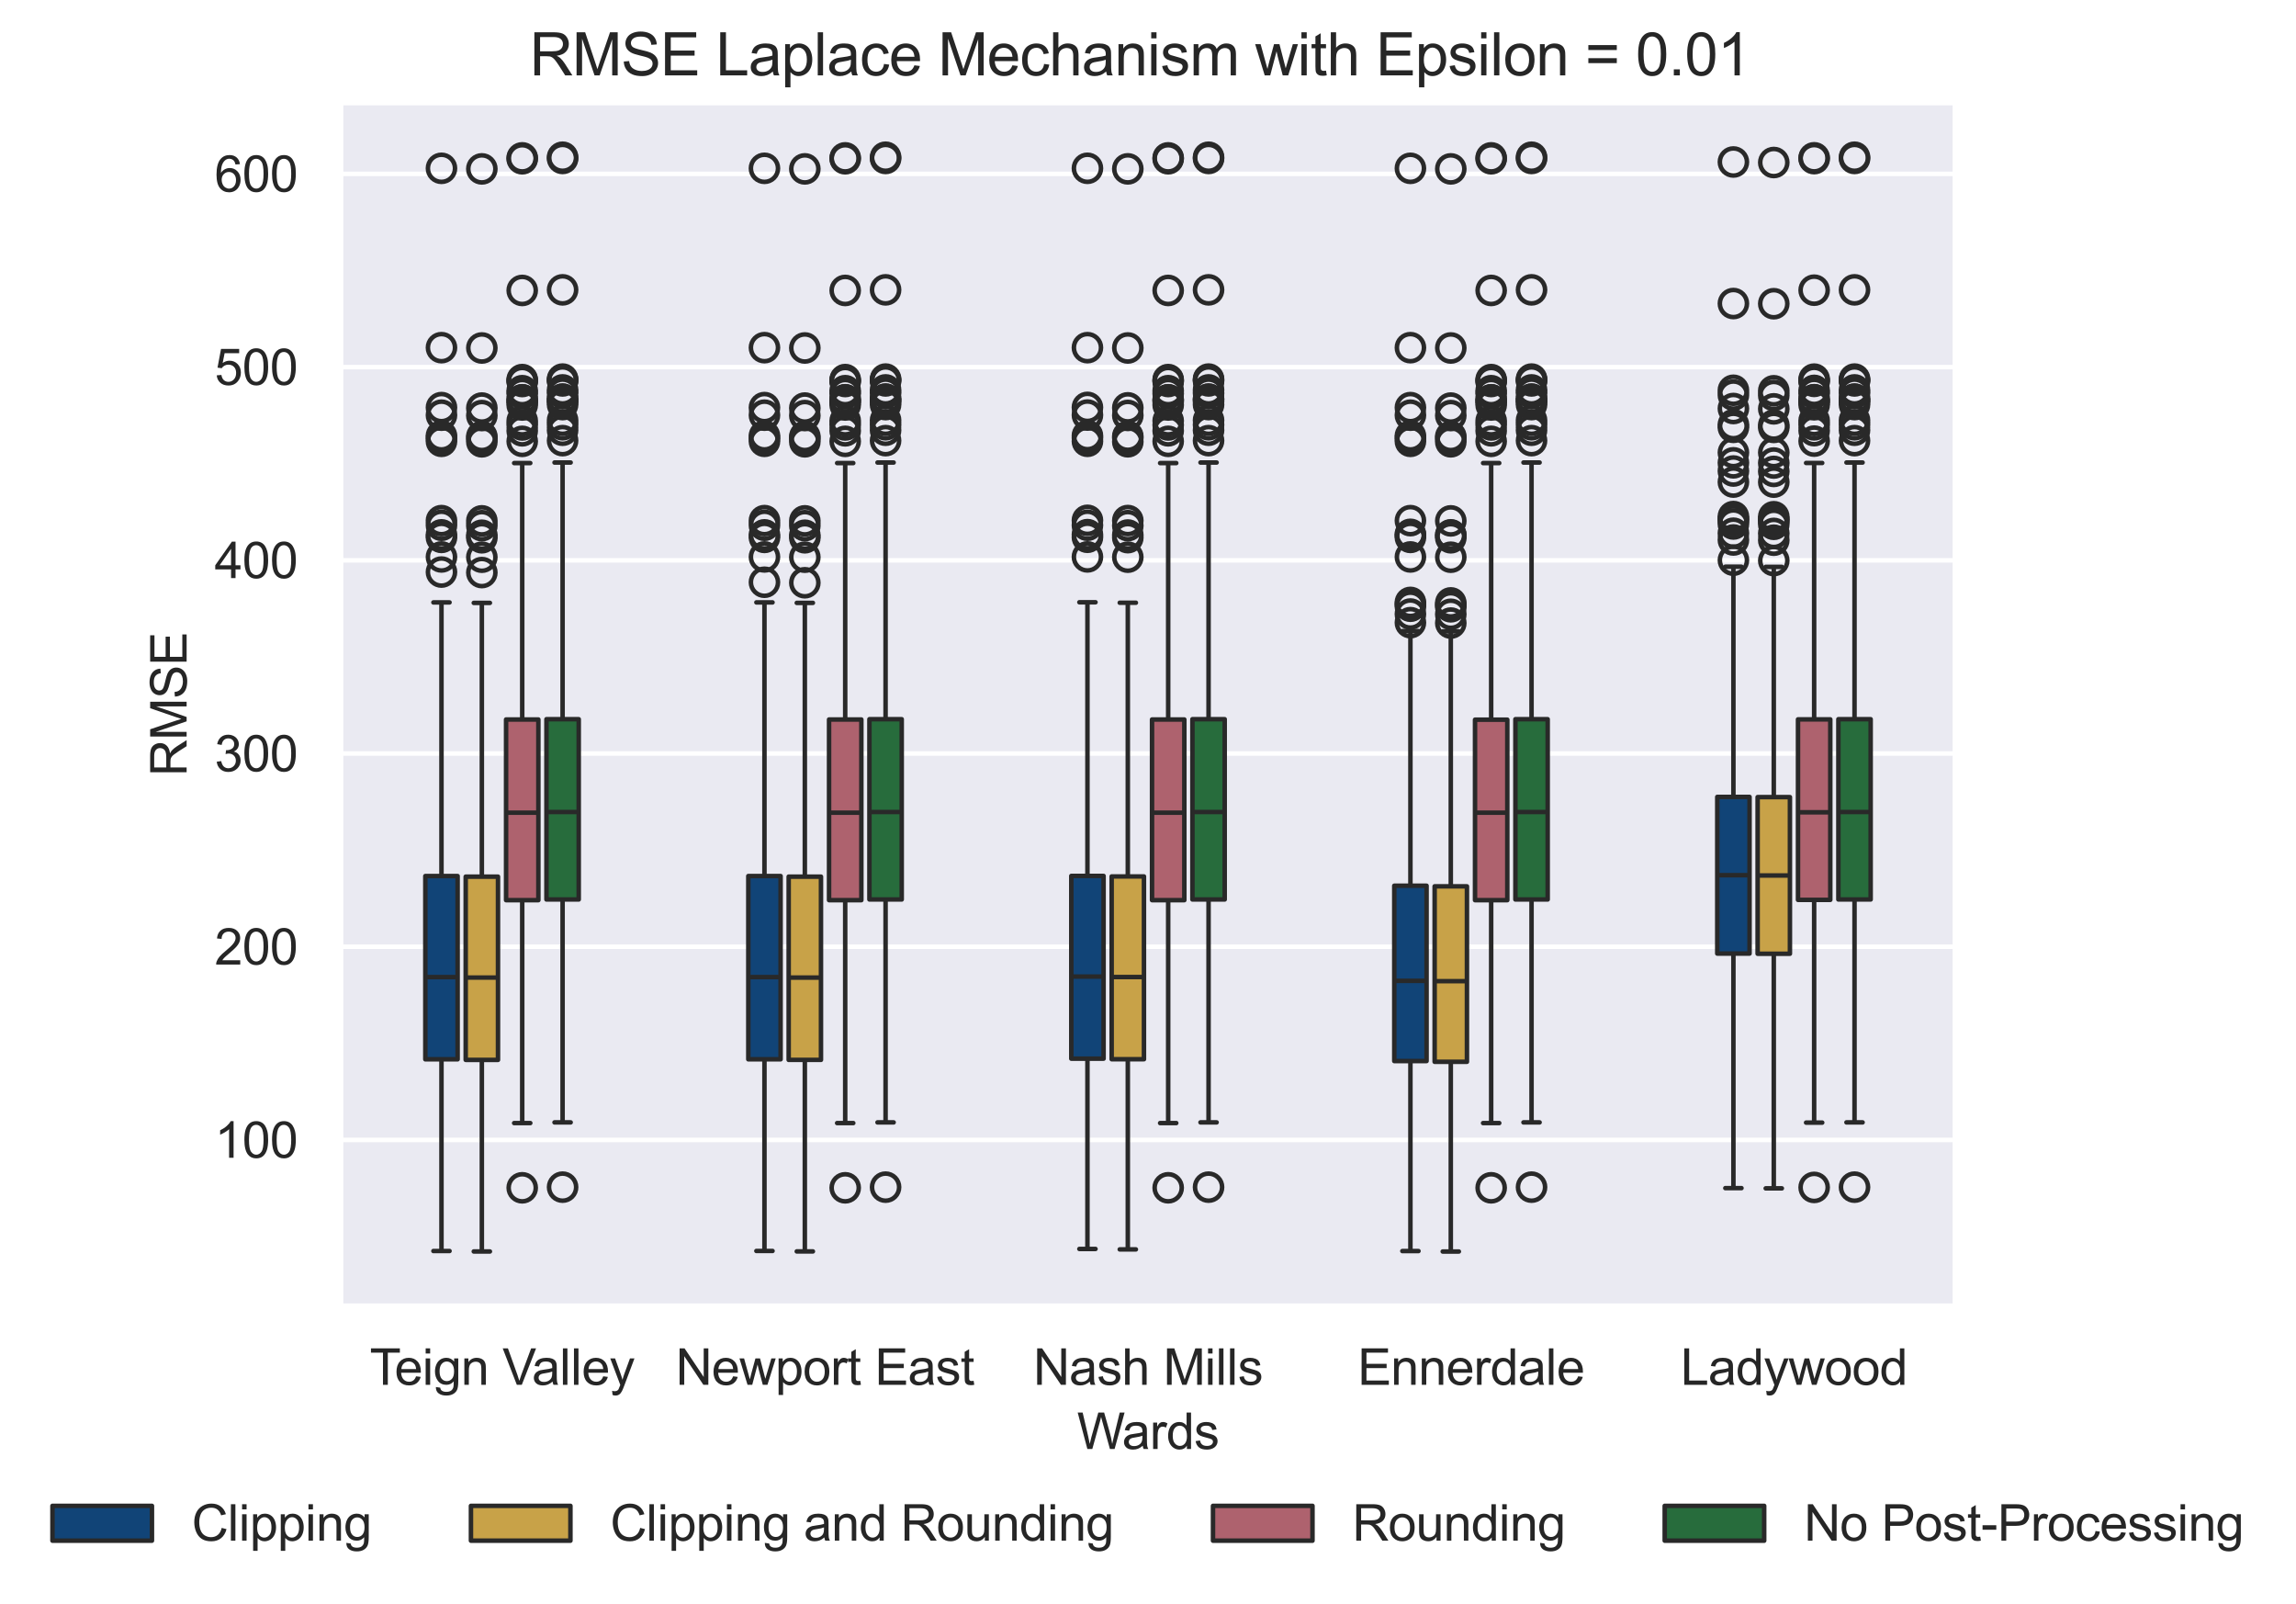 <?xml version="1.0" encoding="utf-8" standalone="no"?>
<!DOCTYPE svg PUBLIC "-//W3C//DTD SVG 1.1//EN"
  "http://www.w3.org/Graphics/SVG/1.1/DTD/svg11.dtd">
<svg xmlns:xlink="http://www.w3.org/1999/xlink" width="507.735pt" height="354.52pt" viewBox="0 0 507.735 354.52" xmlns="http://www.w3.org/2000/svg" version="1.1">
 <defs>
  <style type="text/css">*{stroke-linejoin: round; stroke-linecap: butt}</style>
 </defs>
 <g id="figure_1">
  <g id="patch_1">
   <path d="M 0 354.52 
L 507.735 354.52 
L 507.735 0 
L 0 0 
z
" style="fill: #ffffff"/>
  </g>
  <g id="axes_1">
   <g id="patch_2">
    <path d="M 75.307 288.776 
L 432.427 288.776 
L 432.427 22.664 
L 75.307 22.664 
z
" style="fill: #eaeaf2"/>
   </g>
   <g id="matplotlib.axis_1">
    <g id="xtick_1">
     <g id="text_1">
      <!-- Teign Valley -->
      <g style="fill: #262626" transform="translate(81.772 306.149) scale(0.11 -0.11)">
       <defs>
        <path id="ArialMT-54" d="M 1659 0 
L 1659 4041 
L 150 4041 
L 150 4581 
L 3781 4581 
L 3781 4041 
L 2266 4041 
L 2266 0 
L 1659 0 
z
" transform="scale(0.016)"/>
        <path id="ArialMT-65" d="M 2694 1069 
L 3275 997 
Q 3138 488 2766 206 
Q 2394 -75 1816 -75 
Q 1088 -75 661 373 
Q 234 822 234 1631 
Q 234 2469 665 2931 
Q 1097 3394 1784 3394 
Q 2450 3394 2872 2941 
Q 3294 2488 3294 1666 
Q 3294 1616 3291 1516 
L 816 1516 
Q 847 969 1125 678 
Q 1403 388 1819 388 
Q 2128 388 2347 550 
Q 2566 713 2694 1069 
z
M 847 1978 
L 2700 1978 
Q 2663 2397 2488 2606 
Q 2219 2931 1791 2931 
Q 1403 2931 1139 2672 
Q 875 2413 847 1978 
z
" transform="scale(0.016)"/>
        <path id="ArialMT-69" d="M 425 3934 
L 425 4581 
L 988 4581 
L 988 3934 
L 425 3934 
z
M 425 0 
L 425 3319 
L 988 3319 
L 988 0 
L 425 0 
z
" transform="scale(0.016)"/>
        <path id="ArialMT-67" d="M 319 -275 
L 866 -356 
Q 900 -609 1056 -725 
Q 1266 -881 1628 -881 
Q 2019 -881 2231 -725 
Q 2444 -569 2519 -288 
Q 2563 -116 2559 434 
Q 2191 0 1641 0 
Q 956 0 581 494 
Q 206 988 206 1678 
Q 206 2153 378 2554 
Q 550 2956 876 3175 
Q 1203 3394 1644 3394 
Q 2231 3394 2613 2919 
L 2613 3319 
L 3131 3319 
L 3131 450 
Q 3131 -325 2973 -648 
Q 2816 -972 2473 -1159 
Q 2131 -1347 1631 -1347 
Q 1038 -1347 672 -1080 
Q 306 -813 319 -275 
z
M 784 1719 
Q 784 1066 1043 766 
Q 1303 466 1694 466 
Q 2081 466 2343 764 
Q 2606 1063 2606 1700 
Q 2606 2309 2336 2618 
Q 2066 2928 1684 2928 
Q 1309 2928 1046 2623 
Q 784 2319 784 1719 
z
" transform="scale(0.016)"/>
        <path id="ArialMT-6e" d="M 422 0 
L 422 3319 
L 928 3319 
L 928 2847 
Q 1294 3394 1984 3394 
Q 2284 3394 2536 3286 
Q 2788 3178 2913 3003 
Q 3038 2828 3088 2588 
Q 3119 2431 3119 2041 
L 3119 0 
L 2556 0 
L 2556 2019 
Q 2556 2363 2490 2533 
Q 2425 2703 2258 2804 
Q 2091 2906 1866 2906 
Q 1506 2906 1245 2678 
Q 984 2450 984 1813 
L 984 0 
L 422 0 
z
" transform="scale(0.016)"/>
        <path id="ArialMT-20" transform="scale(0.016)"/>
        <path id="ArialMT-56" d="M 1803 0 
L 28 4581 
L 684 4581 
L 1875 1253 
Q 2019 853 2116 503 
Q 2222 878 2363 1253 
L 3600 4581 
L 4219 4581 
L 2425 0 
L 1803 0 
z
" transform="scale(0.016)"/>
        <path id="ArialMT-61" d="M 2588 409 
Q 2275 144 1986 34 
Q 1697 -75 1366 -75 
Q 819 -75 525 192 
Q 231 459 231 875 
Q 231 1119 342 1320 
Q 453 1522 633 1644 
Q 813 1766 1038 1828 
Q 1203 1872 1538 1913 
Q 2219 1994 2541 2106 
Q 2544 2222 2544 2253 
Q 2544 2597 2384 2738 
Q 2169 2928 1744 2928 
Q 1347 2928 1158 2789 
Q 969 2650 878 2297 
L 328 2372 
Q 403 2725 575 2942 
Q 747 3159 1072 3276 
Q 1397 3394 1825 3394 
Q 2250 3394 2515 3294 
Q 2781 3194 2906 3042 
Q 3031 2891 3081 2659 
Q 3109 2516 3109 2141 
L 3109 1391 
Q 3109 606 3145 398 
Q 3181 191 3288 0 
L 2700 0 
Q 2613 175 2588 409 
z
M 2541 1666 
Q 2234 1541 1622 1453 
Q 1275 1403 1131 1340 
Q 988 1278 909 1158 
Q 831 1038 831 891 
Q 831 666 1001 516 
Q 1172 366 1500 366 
Q 1825 366 2078 508 
Q 2331 650 2450 897 
Q 2541 1088 2541 1459 
L 2541 1666 
z
" transform="scale(0.016)"/>
        <path id="ArialMT-6c" d="M 409 0 
L 409 4581 
L 972 4581 
L 972 0 
L 409 0 
z
" transform="scale(0.016)"/>
        <path id="ArialMT-79" d="M 397 -1278 
L 334 -750 
Q 519 -800 656 -800 
Q 844 -800 956 -737 
Q 1069 -675 1141 -563 
Q 1194 -478 1313 -144 
Q 1328 -97 1363 -6 
L 103 3319 
L 709 3319 
L 1400 1397 
Q 1534 1031 1641 628 
Q 1738 1016 1872 1384 
L 2581 3319 
L 3144 3319 
L 1881 -56 
Q 1678 -603 1566 -809 
Q 1416 -1088 1222 -1217 
Q 1028 -1347 759 -1347 
Q 597 -1347 397 -1278 
z
" transform="scale(0.016)"/>
       </defs>
       <use xlink:href="#ArialMT-54"/>
       <use xlink:href="#ArialMT-65" x="49.959"/>
       <use xlink:href="#ArialMT-69" x="105.574"/>
       <use xlink:href="#ArialMT-67" x="127.791"/>
       <use xlink:href="#ArialMT-6e" x="183.406"/>
       <use xlink:href="#ArialMT-20" x="239.021"/>
       <use xlink:href="#ArialMT-56" x="266.805"/>
       <use xlink:href="#ArialMT-61" x="326.129"/>
       <use xlink:href="#ArialMT-6c" x="381.744"/>
       <use xlink:href="#ArialMT-6c" x="403.961"/>
       <use xlink:href="#ArialMT-65" x="426.178"/>
       <use xlink:href="#ArialMT-79" x="481.793"/>
      </g>
     </g>
    </g>
    <g id="xtick_2">
     <g id="text_2">
      <!-- Newport East -->
      <g style="fill: #262626" transform="translate(149.431 306.149) scale(0.11 -0.11)">
       <defs>
        <path id="ArialMT-4e" d="M 488 0 
L 488 4581 
L 1109 4581 
L 3516 984 
L 3516 4581 
L 4097 4581 
L 4097 0 
L 3475 0 
L 1069 3600 
L 1069 0 
L 488 0 
z
" transform="scale(0.016)"/>
        <path id="ArialMT-77" d="M 1034 0 
L 19 3319 
L 600 3319 
L 1128 1403 
L 1325 691 
Q 1338 744 1497 1375 
L 2025 3319 
L 2603 3319 
L 3100 1394 
L 3266 759 
L 3456 1400 
L 4025 3319 
L 4572 3319 
L 3534 0 
L 2950 0 
L 2422 1988 
L 2294 2553 
L 1622 0 
L 1034 0 
z
" transform="scale(0.016)"/>
        <path id="ArialMT-70" d="M 422 -1272 
L 422 3319 
L 934 3319 
L 934 2888 
Q 1116 3141 1344 3267 
Q 1572 3394 1897 3394 
Q 2322 3394 2647 3175 
Q 2972 2956 3137 2557 
Q 3303 2159 3303 1684 
Q 3303 1175 3120 767 
Q 2938 359 2589 142 
Q 2241 -75 1856 -75 
Q 1575 -75 1351 44 
Q 1128 163 984 344 
L 984 -1272 
L 422 -1272 
z
M 931 1641 
Q 931 1000 1190 694 
Q 1450 388 1819 388 
Q 2194 388 2461 705 
Q 2728 1022 2728 1688 
Q 2728 2322 2467 2637 
Q 2206 2953 1844 2953 
Q 1484 2953 1207 2617 
Q 931 2281 931 1641 
z
" transform="scale(0.016)"/>
        <path id="ArialMT-6f" d="M 213 1659 
Q 213 2581 725 3025 
Q 1153 3394 1769 3394 
Q 2453 3394 2887 2945 
Q 3322 2497 3322 1706 
Q 3322 1066 3130 698 
Q 2938 331 2570 128 
Q 2203 -75 1769 -75 
Q 1072 -75 642 372 
Q 213 819 213 1659 
z
M 791 1659 
Q 791 1022 1069 705 
Q 1347 388 1769 388 
Q 2188 388 2466 706 
Q 2744 1025 2744 1678 
Q 2744 2294 2464 2611 
Q 2184 2928 1769 2928 
Q 1347 2928 1069 2612 
Q 791 2297 791 1659 
z
" transform="scale(0.016)"/>
        <path id="ArialMT-72" d="M 416 0 
L 416 3319 
L 922 3319 
L 922 2816 
Q 1116 3169 1280 3281 
Q 1444 3394 1641 3394 
Q 1925 3394 2219 3213 
L 2025 2691 
Q 1819 2813 1613 2813 
Q 1428 2813 1281 2702 
Q 1134 2591 1072 2394 
Q 978 2094 978 1738 
L 978 0 
L 416 0 
z
" transform="scale(0.016)"/>
        <path id="ArialMT-74" d="M 1650 503 
L 1731 6 
Q 1494 -44 1306 -44 
Q 1000 -44 831 53 
Q 663 150 594 308 
Q 525 466 525 972 
L 525 2881 
L 113 2881 
L 113 3319 
L 525 3319 
L 525 4141 
L 1084 4478 
L 1084 3319 
L 1650 3319 
L 1650 2881 
L 1084 2881 
L 1084 941 
Q 1084 700 1114 631 
Q 1144 563 1211 522 
Q 1278 481 1403 481 
Q 1497 481 1650 503 
z
" transform="scale(0.016)"/>
        <path id="ArialMT-45" d="M 506 0 
L 506 4581 
L 3819 4581 
L 3819 4041 
L 1113 4041 
L 1113 2638 
L 3647 2638 
L 3647 2100 
L 1113 2100 
L 1113 541 
L 3925 541 
L 3925 0 
L 506 0 
z
" transform="scale(0.016)"/>
        <path id="ArialMT-73" d="M 197 991 
L 753 1078 
Q 800 744 1014 566 
Q 1228 388 1613 388 
Q 2000 388 2187 545 
Q 2375 703 2375 916 
Q 2375 1106 2209 1216 
Q 2094 1291 1634 1406 
Q 1016 1563 777 1677 
Q 538 1791 414 1992 
Q 291 2194 291 2438 
Q 291 2659 392 2848 
Q 494 3038 669 3163 
Q 800 3259 1026 3326 
Q 1253 3394 1513 3394 
Q 1903 3394 2198 3281 
Q 2494 3169 2634 2976 
Q 2775 2784 2828 2463 
L 2278 2388 
Q 2241 2644 2061 2787 
Q 1881 2931 1553 2931 
Q 1166 2931 1000 2803 
Q 834 2675 834 2503 
Q 834 2394 903 2306 
Q 972 2216 1119 2156 
Q 1203 2125 1616 2013 
Q 2213 1853 2448 1751 
Q 2684 1650 2818 1456 
Q 2953 1263 2953 975 
Q 2953 694 2789 445 
Q 2625 197 2315 61 
Q 2006 -75 1616 -75 
Q 969 -75 630 194 
Q 291 463 197 991 
z
" transform="scale(0.016)"/>
       </defs>
       <use xlink:href="#ArialMT-4e"/>
       <use xlink:href="#ArialMT-65" x="72.217"/>
       <use xlink:href="#ArialMT-77" x="127.832"/>
       <use xlink:href="#ArialMT-70" x="200.049"/>
       <use xlink:href="#ArialMT-6f" x="255.664"/>
       <use xlink:href="#ArialMT-72" x="311.279"/>
       <use xlink:href="#ArialMT-74" x="344.58"/>
       <use xlink:href="#ArialMT-20" x="372.363"/>
       <use xlink:href="#ArialMT-45" x="400.146"/>
       <use xlink:href="#ArialMT-61" x="466.846"/>
       <use xlink:href="#ArialMT-73" x="522.461"/>
       <use xlink:href="#ArialMT-74" x="572.461"/>
      </g>
     </g>
    </g>
    <g id="xtick_3">
     <g id="text_3">
      <!-- Nash Mills -->
      <g style="fill: #262626" transform="translate(228.503 306.149) scale(0.11 -0.11)">
       <defs>
        <path id="ArialMT-68" d="M 422 0 
L 422 4581 
L 984 4581 
L 984 2938 
Q 1378 3394 1978 3394 
Q 2347 3394 2619 3248 
Q 2891 3103 3008 2847 
Q 3125 2591 3125 2103 
L 3125 0 
L 2563 0 
L 2563 2103 
Q 2563 2525 2380 2717 
Q 2197 2909 1863 2909 
Q 1613 2909 1392 2779 
Q 1172 2650 1078 2428 
Q 984 2206 984 1816 
L 984 0 
L 422 0 
z
" transform="scale(0.016)"/>
        <path id="ArialMT-4d" d="M 475 0 
L 475 4581 
L 1388 4581 
L 2472 1338 
Q 2622 884 2691 659 
Q 2769 909 2934 1394 
L 4031 4581 
L 4847 4581 
L 4847 0 
L 4263 0 
L 4263 3834 
L 2931 0 
L 2384 0 
L 1059 3900 
L 1059 0 
L 475 0 
z
" transform="scale(0.016)"/>
       </defs>
       <use xlink:href="#ArialMT-4e"/>
       <use xlink:href="#ArialMT-61" x="72.217"/>
       <use xlink:href="#ArialMT-73" x="127.832"/>
       <use xlink:href="#ArialMT-68" x="177.832"/>
       <use xlink:href="#ArialMT-20" x="233.447"/>
       <use xlink:href="#ArialMT-4d" x="261.23"/>
       <use xlink:href="#ArialMT-69" x="344.531"/>
       <use xlink:href="#ArialMT-6c" x="366.748"/>
       <use xlink:href="#ArialMT-6c" x="388.965"/>
       <use xlink:href="#ArialMT-73" x="411.182"/>
      </g>
     </g>
    </g>
    <g id="xtick_4">
     <g id="text_4">
      <!-- Ennerdale -->
      <g style="fill: #262626" transform="translate(300.218 306.149) scale(0.11 -0.11)">
       <defs>
        <path id="ArialMT-64" d="M 2575 0 
L 2575 419 
Q 2259 -75 1647 -75 
Q 1250 -75 917 144 
Q 584 363 401 755 
Q 219 1147 219 1656 
Q 219 2153 384 2558 
Q 550 2963 881 3178 
Q 1213 3394 1622 3394 
Q 1922 3394 2156 3267 
Q 2391 3141 2538 2938 
L 2538 4581 
L 3097 4581 
L 3097 0 
L 2575 0 
z
M 797 1656 
Q 797 1019 1065 703 
Q 1334 388 1700 388 
Q 2069 388 2326 689 
Q 2584 991 2584 1609 
Q 2584 2291 2321 2609 
Q 2059 2928 1675 2928 
Q 1300 2928 1048 2622 
Q 797 2316 797 1656 
z
" transform="scale(0.016)"/>
       </defs>
       <use xlink:href="#ArialMT-45"/>
       <use xlink:href="#ArialMT-6e" x="66.699"/>
       <use xlink:href="#ArialMT-6e" x="122.314"/>
       <use xlink:href="#ArialMT-65" x="177.93"/>
       <use xlink:href="#ArialMT-72" x="233.545"/>
       <use xlink:href="#ArialMT-64" x="266.846"/>
       <use xlink:href="#ArialMT-61" x="322.461"/>
       <use xlink:href="#ArialMT-6c" x="378.076"/>
       <use xlink:href="#ArialMT-65" x="400.293"/>
      </g>
     </g>
    </g>
    <g id="xtick_5">
     <g id="text_5">
      <!-- Ladywood -->
      <g style="fill: #262626" transform="translate(371.642 306.149) scale(0.11 -0.11)">
       <defs>
        <path id="ArialMT-4c" d="M 469 0 
L 469 4581 
L 1075 4581 
L 1075 541 
L 3331 541 
L 3331 0 
L 469 0 
z
" transform="scale(0.016)"/>
       </defs>
       <use xlink:href="#ArialMT-4c"/>
       <use xlink:href="#ArialMT-61" x="55.615"/>
       <use xlink:href="#ArialMT-64" x="111.23"/>
       <use xlink:href="#ArialMT-79" x="166.846"/>
       <use xlink:href="#ArialMT-77" x="216.846"/>
       <use xlink:href="#ArialMT-6f" x="289.062"/>
       <use xlink:href="#ArialMT-6f" x="344.678"/>
       <use xlink:href="#ArialMT-64" x="400.293"/>
      </g>
     </g>
    </g>
    <g id="text_6">
     <!-- Wards -->
     <g style="fill: #262626" transform="translate(238.184 320.338) scale(0.11 -0.11)">
      <defs>
       <path id="ArialMT-57" d="M 1294 0 
L 78 4581 
L 700 4581 
L 1397 1578 
Q 1509 1106 1591 641 
Q 1766 1375 1797 1488 
L 2669 4581 
L 3400 4581 
L 4056 2263 
Q 4303 1400 4413 641 
Q 4500 1075 4641 1638 
L 5359 4581 
L 5969 4581 
L 4713 0 
L 4128 0 
L 3163 3491 
Q 3041 3928 3019 4028 
Q 2947 3713 2884 3491 
L 1913 0 
L 1294 0 
z
" transform="scale(0.016)"/>
      </defs>
      <use xlink:href="#ArialMT-57"/>
      <use xlink:href="#ArialMT-61" x="90.635"/>
      <use xlink:href="#ArialMT-72" x="146.25"/>
      <use xlink:href="#ArialMT-64" x="179.551"/>
      <use xlink:href="#ArialMT-73" x="235.166"/>
     </g>
    </g>
   </g>
   <g id="matplotlib.axis_2">
    <g id="ytick_1">
     <g id="line2d_1">
      <path d="M 75.307 252.011 
L 432.427 252.011 
" clip-path="url(#p49786aed45)" style="fill: none; stroke: #ffffff; stroke-linecap: round"/>
     </g>
     <g id="text_7">
      <!-- 100 -->
      <g style="fill: #262626" transform="translate(47.456 255.948) scale(0.11 -0.11)">
       <defs>
        <path id="ArialMT-31" d="M 2384 0 
L 1822 0 
L 1822 3584 
Q 1619 3391 1289 3197 
Q 959 3003 697 2906 
L 697 3450 
Q 1169 3672 1522 3987 
Q 1875 4303 2022 4600 
L 2384 4600 
L 2384 0 
z
" transform="scale(0.016)"/>
        <path id="ArialMT-30" d="M 266 2259 
Q 266 3072 433 3567 
Q 600 4063 929 4331 
Q 1259 4600 1759 4600 
Q 2128 4600 2406 4451 
Q 2684 4303 2865 4023 
Q 3047 3744 3150 3342 
Q 3253 2941 3253 2259 
Q 3253 1453 3087 958 
Q 2922 463 2592 192 
Q 2263 -78 1759 -78 
Q 1097 -78 719 397 
Q 266 969 266 2259 
z
M 844 2259 
Q 844 1131 1108 757 
Q 1372 384 1759 384 
Q 2147 384 2411 759 
Q 2675 1134 2675 2259 
Q 2675 3391 2411 3762 
Q 2147 4134 1753 4134 
Q 1366 4134 1134 3806 
Q 844 3388 844 2259 
z
" transform="scale(0.016)"/>
       </defs>
       <use xlink:href="#ArialMT-31"/>
       <use xlink:href="#ArialMT-30" x="55.615"/>
       <use xlink:href="#ArialMT-30" x="111.23"/>
      </g>
     </g>
    </g>
    <g id="ytick_2">
     <g id="line2d_2">
      <path d="M 75.307 209.297 
L 432.427 209.297 
" clip-path="url(#p49786aed45)" style="fill: none; stroke: #ffffff; stroke-linecap: round"/>
     </g>
     <g id="text_8">
      <!-- 200 -->
      <g style="fill: #262626" transform="translate(47.456 213.233) scale(0.11 -0.11)">
       <defs>
        <path id="ArialMT-32" d="M 3222 541 
L 3222 0 
L 194 0 
Q 188 203 259 391 
Q 375 700 629 1000 
Q 884 1300 1366 1694 
Q 2113 2306 2375 2664 
Q 2638 3022 2638 3341 
Q 2638 3675 2398 3904 
Q 2159 4134 1775 4134 
Q 1369 4134 1125 3890 
Q 881 3647 878 3216 
L 300 3275 
Q 359 3922 746 4261 
Q 1134 4600 1788 4600 
Q 2447 4600 2831 4234 
Q 3216 3869 3216 3328 
Q 3216 3053 3103 2787 
Q 2991 2522 2730 2228 
Q 2469 1934 1863 1422 
Q 1356 997 1212 845 
Q 1069 694 975 541 
L 3222 541 
z
" transform="scale(0.016)"/>
       </defs>
       <use xlink:href="#ArialMT-32"/>
       <use xlink:href="#ArialMT-30" x="55.615"/>
       <use xlink:href="#ArialMT-30" x="111.23"/>
      </g>
     </g>
    </g>
    <g id="ytick_3">
     <g id="line2d_3">
      <path d="M 75.307 166.582 
L 432.427 166.582 
" clip-path="url(#p49786aed45)" style="fill: none; stroke: #ffffff; stroke-linecap: round"/>
     </g>
     <g id="text_9">
      <!-- 300 -->
      <g style="fill: #262626" transform="translate(47.456 170.519) scale(0.11 -0.11)">
       <defs>
        <path id="ArialMT-33" d="M 269 1209 
L 831 1284 
Q 928 806 1161 595 
Q 1394 384 1728 384 
Q 2125 384 2398 659 
Q 2672 934 2672 1341 
Q 2672 1728 2419 1979 
Q 2166 2231 1775 2231 
Q 1616 2231 1378 2169 
L 1441 2663 
Q 1497 2656 1531 2656 
Q 1891 2656 2178 2843 
Q 2466 3031 2466 3422 
Q 2466 3731 2256 3934 
Q 2047 4138 1716 4138 
Q 1388 4138 1169 3931 
Q 950 3725 888 3313 
L 325 3413 
Q 428 3978 793 4289 
Q 1159 4600 1703 4600 
Q 2078 4600 2393 4439 
Q 2709 4278 2876 4000 
Q 3044 3722 3044 3409 
Q 3044 3113 2884 2869 
Q 2725 2625 2413 2481 
Q 2819 2388 3044 2092 
Q 3269 1797 3269 1353 
Q 3269 753 2831 336 
Q 2394 -81 1725 -81 
Q 1122 -81 723 278 
Q 325 638 269 1209 
z
" transform="scale(0.016)"/>
       </defs>
       <use xlink:href="#ArialMT-33"/>
       <use xlink:href="#ArialMT-30" x="55.615"/>
       <use xlink:href="#ArialMT-30" x="111.23"/>
      </g>
     </g>
    </g>
    <g id="ytick_4">
     <g id="line2d_4">
      <path d="M 75.307 123.868 
L 432.427 123.868 
" clip-path="url(#p49786aed45)" style="fill: none; stroke: #ffffff; stroke-linecap: round"/>
     </g>
     <g id="text_10">
      <!-- 400 -->
      <g style="fill: #262626" transform="translate(47.456 127.804) scale(0.11 -0.11)">
       <defs>
        <path id="ArialMT-34" d="M 2069 0 
L 2069 1097 
L 81 1097 
L 81 1613 
L 2172 4581 
L 2631 4581 
L 2631 1613 
L 3250 1613 
L 3250 1097 
L 2631 1097 
L 2631 0 
L 2069 0 
z
M 2069 1613 
L 2069 3678 
L 634 1613 
L 2069 1613 
z
" transform="scale(0.016)"/>
       </defs>
       <use xlink:href="#ArialMT-34"/>
       <use xlink:href="#ArialMT-30" x="55.615"/>
       <use xlink:href="#ArialMT-30" x="111.23"/>
      </g>
     </g>
    </g>
    <g id="ytick_5">
     <g id="line2d_5">
      <path d="M 75.307 81.153 
L 432.427 81.153 
" clip-path="url(#p49786aed45)" style="fill: none; stroke: #ffffff; stroke-linecap: round"/>
     </g>
     <g id="text_11">
      <!-- 500 -->
      <g style="fill: #262626" transform="translate(47.456 85.09) scale(0.11 -0.11)">
       <defs>
        <path id="ArialMT-35" d="M 266 1200 
L 856 1250 
Q 922 819 1161 601 
Q 1400 384 1738 384 
Q 2144 384 2425 690 
Q 2706 997 2706 1503 
Q 2706 1984 2436 2262 
Q 2166 2541 1728 2541 
Q 1456 2541 1237 2417 
Q 1019 2294 894 2097 
L 366 2166 
L 809 4519 
L 3088 4519 
L 3088 3981 
L 1259 3981 
L 1013 2750 
Q 1425 3038 1878 3038 
Q 2478 3038 2890 2622 
Q 3303 2206 3303 1553 
Q 3303 931 2941 478 
Q 2500 -78 1738 -78 
Q 1113 -78 717 272 
Q 322 622 266 1200 
z
" transform="scale(0.016)"/>
       </defs>
       <use xlink:href="#ArialMT-35"/>
       <use xlink:href="#ArialMT-30" x="55.615"/>
       <use xlink:href="#ArialMT-30" x="111.23"/>
      </g>
     </g>
    </g>
    <g id="ytick_6">
     <g id="line2d_6">
      <path d="M 75.307 38.439 
L 432.427 38.439 
" clip-path="url(#p49786aed45)" style="fill: none; stroke: #ffffff; stroke-linecap: round"/>
     </g>
     <g id="text_12">
      <!-- 600 -->
      <g style="fill: #262626" transform="translate(47.456 42.376) scale(0.11 -0.11)">
       <defs>
        <path id="ArialMT-36" d="M 3184 3459 
L 2625 3416 
Q 2550 3747 2413 3897 
Q 2184 4138 1850 4138 
Q 1581 4138 1378 3988 
Q 1113 3794 959 3422 
Q 806 3050 800 2363 
Q 1003 2672 1297 2822 
Q 1591 2972 1913 2972 
Q 2475 2972 2870 2558 
Q 3266 2144 3266 1488 
Q 3266 1056 3080 686 
Q 2894 316 2569 119 
Q 2244 -78 1831 -78 
Q 1128 -78 684 439 
Q 241 956 241 2144 
Q 241 3472 731 4075 
Q 1159 4600 1884 4600 
Q 2425 4600 2770 4297 
Q 3116 3994 3184 3459 
z
M 888 1484 
Q 888 1194 1011 928 
Q 1134 663 1356 523 
Q 1578 384 1822 384 
Q 2178 384 2434 671 
Q 2691 959 2691 1453 
Q 2691 1928 2437 2201 
Q 2184 2475 1800 2475 
Q 1419 2475 1153 2201 
Q 888 1928 888 1484 
z
" transform="scale(0.016)"/>
       </defs>
       <use xlink:href="#ArialMT-36"/>
       <use xlink:href="#ArialMT-30" x="55.615"/>
       <use xlink:href="#ArialMT-30" x="111.23"/>
      </g>
     </g>
    </g>
    <g id="text_13">
     <!-- RMSE -->
     <g style="fill: #262626" transform="translate(41.27 171.61) rotate(-90) scale(0.11 -0.11)">
      <defs>
       <path id="ArialMT-52" d="M 503 0 
L 503 4581 
L 2534 4581 
Q 3147 4581 3465 4457 
Q 3784 4334 3975 4021 
Q 4166 3709 4166 3331 
Q 4166 2844 3850 2509 
Q 3534 2175 2875 2084 
Q 3116 1969 3241 1856 
Q 3506 1613 3744 1247 
L 4541 0 
L 3778 0 
L 3172 953 
Q 2906 1366 2734 1584 
Q 2563 1803 2427 1890 
Q 2291 1978 2150 2013 
Q 2047 2034 1813 2034 
L 1109 2034 
L 1109 0 
L 503 0 
z
M 1109 2559 
L 2413 2559 
Q 2828 2559 3062 2645 
Q 3297 2731 3419 2920 
Q 3541 3109 3541 3331 
Q 3541 3656 3305 3865 
Q 3069 4075 2559 4075 
L 1109 4075 
L 1109 2559 
z
" transform="scale(0.016)"/>
       <path id="ArialMT-53" d="M 288 1472 
L 859 1522 
Q 900 1178 1048 958 
Q 1197 738 1509 602 
Q 1822 466 2213 466 
Q 2559 466 2825 569 
Q 3091 672 3220 851 
Q 3350 1031 3350 1244 
Q 3350 1459 3225 1620 
Q 3100 1781 2813 1891 
Q 2628 1963 1997 2114 
Q 1366 2266 1113 2400 
Q 784 2572 623 2826 
Q 463 3081 463 3397 
Q 463 3744 659 4045 
Q 856 4347 1234 4503 
Q 1613 4659 2075 4659 
Q 2584 4659 2973 4495 
Q 3363 4331 3572 4012 
Q 3781 3694 3797 3291 
L 3216 3247 
Q 3169 3681 2898 3903 
Q 2628 4125 2100 4125 
Q 1550 4125 1298 3923 
Q 1047 3722 1047 3438 
Q 1047 3191 1225 3031 
Q 1400 2872 2139 2705 
Q 2878 2538 3153 2413 
Q 3553 2228 3743 1945 
Q 3934 1663 3934 1294 
Q 3934 928 3725 604 
Q 3516 281 3123 101 
Q 2731 -78 2241 -78 
Q 1619 -78 1198 103 
Q 778 284 539 648 
Q 300 1013 288 1472 
z
" transform="scale(0.016)"/>
      </defs>
      <use xlink:href="#ArialMT-52"/>
      <use xlink:href="#ArialMT-4d" x="72.217"/>
      <use xlink:href="#ArialMT-53" x="155.518"/>
      <use xlink:href="#ArialMT-45" x="222.217"/>
     </g>
    </g>
   </g>
   <g id="patch_3">
    <path d="M 111.019 294.726 
L 111.019 294.726 
L 111.019 294.726 
L 111.019 294.726 
z
" clip-path="url(#p49786aed45)" style="fill: #114477; stroke: #292929; stroke-linejoin: miter"/>
   </g>
   <g id="patch_4">
    <path d="M 111.019 294.726 
L 111.019 294.726 
L 111.019 294.726 
L 111.019 294.726 
z
" clip-path="url(#p49786aed45)" style="fill: #c8a248; stroke: #292929; stroke-linejoin: miter"/>
   </g>
   <g id="patch_5">
    <path d="M 111.019 294.726 
L 111.019 294.726 
L 111.019 294.726 
L 111.019 294.726 
z
" clip-path="url(#p49786aed45)" style="fill: #ae626e; stroke: #292929; stroke-linejoin: miter"/>
   </g>
   <g id="patch_6">
    <path d="M 111.019 294.726 
L 111.019 294.726 
L 111.019 294.726 
L 111.019 294.726 
z
" clip-path="url(#p49786aed45)" style="fill: #276c3c; stroke: #292929; stroke-linejoin: miter"/>
   </g>
   <g id="patch_7">
    <path d="M 94.056 234.186 
L 101.198 234.186 
L 101.198 193.673 
L 94.056 193.673 
L 94.056 234.186 
z
" clip-path="url(#p49786aed45)" style="fill: #114477; stroke: #292929; stroke-linejoin: miter"/>
   </g>
   <g id="line2d_7">
    <path d="M 97.627 234.186 
L 97.627 276.566 
" clip-path="url(#p49786aed45)" style="fill: none; stroke: #292929"/>
   </g>
   <g id="line2d_8">
    <path d="M 97.627 193.673 
L 97.627 133.178 
" clip-path="url(#p49786aed45)" style="fill: none; stroke: #292929"/>
   </g>
   <g id="line2d_9">
    <path d="M 95.842 276.566 
L 99.413 276.566 
" clip-path="url(#p49786aed45)" style="fill: none; stroke: #292929; stroke-linecap: round"/>
   </g>
   <g id="line2d_10">
    <path d="M 95.842 133.178 
L 99.413 133.178 
" clip-path="url(#p49786aed45)" style="fill: none; stroke: #292929; stroke-linecap: round"/>
   </g>
   <g id="line2d_11">
    <defs>
     <path id="m70ac184b52" d="M 0 3 
C 0.796 3 1.559 2.684 2.121 2.121 
C 2.684 1.559 3 0.796 3 0 
C 3 -0.796 2.684 -1.559 2.121 -2.121 
C 1.559 -2.684 0.796 -3 0 -3 
C -0.796 -3 -1.559 -2.684 -2.121 -2.121 
C -2.684 -1.559 -3 -0.796 -3 0 
C -3 0.796 -2.684 1.559 -2.121 2.121 
C -1.559 2.684 -0.796 3 0 3 
z
" style="stroke: #292929"/>
    </defs>
    <g clip-path="url(#p49786aed45)">
     <use xlink:href="#m70ac184b52" x="97.627" y="97.567" style="fill-opacity: 0; stroke: #292929"/>
     <use xlink:href="#m70ac184b52" x="97.627" y="76.859" style="fill-opacity: 0; stroke: #292929"/>
     <use xlink:href="#m70ac184b52" x="97.627" y="96.828" style="fill-opacity: 0; stroke: #292929"/>
     <use xlink:href="#m70ac184b52" x="97.627" y="126.469" style="fill-opacity: 0; stroke: #292929"/>
     <use xlink:href="#m70ac184b52" x="97.627" y="90.108" style="fill-opacity: 0; stroke: #292929"/>
     <use xlink:href="#m70ac184b52" x="97.627" y="37.211" style="fill-opacity: 0; stroke: #292929"/>
     <use xlink:href="#m70ac184b52" x="97.627" y="96.356" style="fill-opacity: 0; stroke: #292929"/>
     <use xlink:href="#m70ac184b52" x="97.627" y="118.803" style="fill-opacity: 0; stroke: #292929"/>
     <use xlink:href="#m70ac184b52" x="97.627" y="115.095" style="fill-opacity: 0; stroke: #292929"/>
     <use xlink:href="#m70ac184b52" x="97.627" y="123.126" style="fill-opacity: 0; stroke: #292929"/>
     <use xlink:href="#m70ac184b52" x="97.627" y="116.127" style="fill-opacity: 0; stroke: #292929"/>
     <use xlink:href="#m70ac184b52" x="97.627" y="118.242" style="fill-opacity: 0; stroke: #292929"/>
     <use xlink:href="#m70ac184b52" x="97.627" y="91.789" style="fill-opacity: 0; stroke: #292929"/>
    </g>
   </g>
   <g id="patch_8">
    <path d="M 165.48 234.184 
L 172.622 234.184 
L 172.622 193.67 
L 165.48 193.67 
L 165.48 234.184 
z
" clip-path="url(#p49786aed45)" style="fill: #114477; stroke: #292929; stroke-linejoin: miter"/>
   </g>
   <g id="line2d_12">
    <path d="M 169.051 234.184 
L 169.051 276.553 
" clip-path="url(#p49786aed45)" style="fill: none; stroke: #292929"/>
   </g>
   <g id="line2d_13">
    <path d="M 169.051 193.67 
L 169.051 133.176 
" clip-path="url(#p49786aed45)" style="fill: none; stroke: #292929"/>
   </g>
   <g id="line2d_14">
    <path d="M 167.266 276.553 
L 170.837 276.553 
" clip-path="url(#p49786aed45)" style="fill: none; stroke: #292929; stroke-linecap: round"/>
   </g>
   <g id="line2d_15">
    <path d="M 167.266 133.176 
L 170.837 133.176 
" clip-path="url(#p49786aed45)" style="fill: none; stroke: #292929; stroke-linecap: round"/>
   </g>
   <g id="line2d_16">
    <g clip-path="url(#p49786aed45)">
     <use xlink:href="#m70ac184b52" x="169.051" y="97.566" style="fill-opacity: 0; stroke: #292929"/>
     <use xlink:href="#m70ac184b52" x="169.051" y="76.858" style="fill-opacity: 0; stroke: #292929"/>
     <use xlink:href="#m70ac184b52" x="169.051" y="96.828" style="fill-opacity: 0; stroke: #292929"/>
     <use xlink:href="#m70ac184b52" x="169.051" y="128.72" style="fill-opacity: 0; stroke: #292929"/>
     <use xlink:href="#m70ac184b52" x="169.051" y="90.109" style="fill-opacity: 0; stroke: #292929"/>
     <use xlink:href="#m70ac184b52" x="169.051" y="37.212" style="fill-opacity: 0; stroke: #292929"/>
     <use xlink:href="#m70ac184b52" x="169.051" y="96.356" style="fill-opacity: 0; stroke: #292929"/>
     <use xlink:href="#m70ac184b52" x="169.051" y="118.803" style="fill-opacity: 0; stroke: #292929"/>
     <use xlink:href="#m70ac184b52" x="169.051" y="115.095" style="fill-opacity: 0; stroke: #292929"/>
     <use xlink:href="#m70ac184b52" x="169.051" y="123.124" style="fill-opacity: 0; stroke: #292929"/>
     <use xlink:href="#m70ac184b52" x="169.051" y="116.127" style="fill-opacity: 0; stroke: #292929"/>
     <use xlink:href="#m70ac184b52" x="169.051" y="118.242" style="fill-opacity: 0; stroke: #292929"/>
     <use xlink:href="#m70ac184b52" x="169.051" y="91.788" style="fill-opacity: 0; stroke: #292929"/>
    </g>
   </g>
   <g id="patch_9">
    <path d="M 236.904 234.041 
L 244.046 234.041 
L 244.046 193.645 
L 236.904 193.645 
L 236.904 234.041 
z
" clip-path="url(#p49786aed45)" style="fill: #114477; stroke: #292929; stroke-linejoin: miter"/>
   </g>
   <g id="line2d_17">
    <path d="M 240.475 234.041 
L 240.475 276.109 
" clip-path="url(#p49786aed45)" style="fill: none; stroke: #292929"/>
   </g>
   <g id="line2d_18">
    <path d="M 240.475 193.645 
L 240.475 133.144 
" clip-path="url(#p49786aed45)" style="fill: none; stroke: #292929"/>
   </g>
   <g id="line2d_19">
    <path d="M 238.69 276.109 
L 242.261 276.109 
" clip-path="url(#p49786aed45)" style="fill: none; stroke: #292929; stroke-linecap: round"/>
   </g>
   <g id="line2d_20">
    <path d="M 238.69 133.144 
L 242.261 133.144 
" clip-path="url(#p49786aed45)" style="fill: none; stroke: #292929; stroke-linecap: round"/>
   </g>
   <g id="line2d_21">
    <g clip-path="url(#p49786aed45)">
     <use xlink:href="#m70ac184b52" x="240.475" y="97.559" style="fill-opacity: 0; stroke: #292929"/>
     <use xlink:href="#m70ac184b52" x="240.475" y="76.858" style="fill-opacity: 0; stroke: #292929"/>
     <use xlink:href="#m70ac184b52" x="240.475" y="96.807" style="fill-opacity: 0; stroke: #292929"/>
     <use xlink:href="#m70ac184b52" x="240.475" y="90.063" style="fill-opacity: 0; stroke: #292929"/>
     <use xlink:href="#m70ac184b52" x="240.475" y="37.206" style="fill-opacity: 0; stroke: #292929"/>
     <use xlink:href="#m70ac184b52" x="240.475" y="96.307" style="fill-opacity: 0; stroke: #292929"/>
     <use xlink:href="#m70ac184b52" x="240.475" y="118.777" style="fill-opacity: 0; stroke: #292929"/>
     <use xlink:href="#m70ac184b52" x="240.475" y="115.031" style="fill-opacity: 0; stroke: #292929"/>
     <use xlink:href="#m70ac184b52" x="240.475" y="123.117" style="fill-opacity: 0; stroke: #292929"/>
     <use xlink:href="#m70ac184b52" x="240.475" y="116.123" style="fill-opacity: 0; stroke: #292929"/>
     <use xlink:href="#m70ac184b52" x="240.475" y="118.194" style="fill-opacity: 0; stroke: #292929"/>
     <use xlink:href="#m70ac184b52" x="240.475" y="91.76" style="fill-opacity: 0; stroke: #292929"/>
    </g>
   </g>
   <g id="patch_10">
    <path d="M 308.328 234.571 
L 315.47 234.571 
L 315.47 195.813 
L 308.328 195.813 
L 308.328 234.571 
z
" clip-path="url(#p49786aed45)" style="fill: #114477; stroke: #292929; stroke-linejoin: miter"/>
   </g>
   <g id="line2d_22">
    <path d="M 311.899 234.571 
L 311.899 276.577 
" clip-path="url(#p49786aed45)" style="fill: none; stroke: #292929"/>
   </g>
   <g id="line2d_23">
    <path d="M 311.899 195.813 
L 311.899 139.516 
" clip-path="url(#p49786aed45)" style="fill: none; stroke: #292929"/>
   </g>
   <g id="line2d_24">
    <path d="M 310.114 276.577 
L 313.685 276.577 
" clip-path="url(#p49786aed45)" style="fill: none; stroke: #292929; stroke-linecap: round"/>
   </g>
   <g id="line2d_25">
    <path d="M 310.114 139.516 
L 313.685 139.516 
" clip-path="url(#p49786aed45)" style="fill: none; stroke: #292929; stroke-linecap: round"/>
   </g>
   <g id="line2d_26">
    <g clip-path="url(#p49786aed45)">
     <use xlink:href="#m70ac184b52" x="311.899" y="97.568" style="fill-opacity: 0; stroke: #292929"/>
     <use xlink:href="#m70ac184b52" x="311.899" y="137.654" style="fill-opacity: 0; stroke: #292929"/>
     <use xlink:href="#m70ac184b52" x="311.899" y="76.859" style="fill-opacity: 0; stroke: #292929"/>
     <use xlink:href="#m70ac184b52" x="311.899" y="96.828" style="fill-opacity: 0; stroke: #292929"/>
     <use xlink:href="#m70ac184b52" x="311.899" y="133.563" style="fill-opacity: 0; stroke: #292929"/>
     <use xlink:href="#m70ac184b52" x="311.899" y="90.113" style="fill-opacity: 0; stroke: #292929"/>
     <use xlink:href="#m70ac184b52" x="311.899" y="37.212" style="fill-opacity: 0; stroke: #292929"/>
     <use xlink:href="#m70ac184b52" x="311.899" y="133.178" style="fill-opacity: 0; stroke: #292929"/>
     <use xlink:href="#m70ac184b52" x="311.899" y="134.02" style="fill-opacity: 0; stroke: #292929"/>
     <use xlink:href="#m70ac184b52" x="311.899" y="135.747" style="fill-opacity: 0; stroke: #292929"/>
     <use xlink:href="#m70ac184b52" x="311.899" y="96.361" style="fill-opacity: 0; stroke: #292929"/>
     <use xlink:href="#m70ac184b52" x="311.899" y="118.803" style="fill-opacity: 0; stroke: #292929"/>
     <use xlink:href="#m70ac184b52" x="311.899" y="115.101" style="fill-opacity: 0; stroke: #292929"/>
     <use xlink:href="#m70ac184b52" x="311.899" y="123.127" style="fill-opacity: 0; stroke: #292929"/>
     <use xlink:href="#m70ac184b52" x="311.899" y="118.126" style="fill-opacity: 0; stroke: #292929"/>
     <use xlink:href="#m70ac184b52" x="311.899" y="118.242" style="fill-opacity: 0; stroke: #292929"/>
     <use xlink:href="#m70ac184b52" x="311.899" y="91.79" style="fill-opacity: 0; stroke: #292929"/>
    </g>
   </g>
   <g id="patch_11">
    <path d="M 379.752 210.806 
L 386.894 210.806 
L 386.894 176.178 
L 379.752 176.178 
L 379.752 210.806 
z
" clip-path="url(#p49786aed45)" style="fill: #114477; stroke: #292929; stroke-linejoin: miter"/>
   </g>
   <g id="line2d_27">
    <path d="M 383.323 210.806 
L 383.323 262.662 
" clip-path="url(#p49786aed45)" style="fill: none; stroke: #292929"/>
   </g>
   <g id="line2d_28">
    <path d="M 383.323 176.178 
L 383.323 125.287 
" clip-path="url(#p49786aed45)" style="fill: none; stroke: #292929"/>
   </g>
   <g id="line2d_29">
    <path d="M 381.538 262.662 
L 385.109 262.662 
" clip-path="url(#p49786aed45)" style="fill: none; stroke: #292929; stroke-linecap: round"/>
   </g>
   <g id="line2d_30">
    <path d="M 381.538 125.287 
L 385.109 125.287 
" clip-path="url(#p49786aed45)" style="fill: none; stroke: #292929; stroke-linecap: round"/>
   </g>
   <g id="line2d_31">
    <g clip-path="url(#p49786aed45)">
     <use xlink:href="#m70ac184b52" x="383.323" y="123.846" style="fill-opacity: 0; stroke: #292929"/>
     <use xlink:href="#m70ac184b52" x="383.323" y="100.049" style="fill-opacity: 0; stroke: #292929"/>
     <use xlink:href="#m70ac184b52" x="383.323" y="93.883" style="fill-opacity: 0; stroke: #292929"/>
     <use xlink:href="#m70ac184b52" x="383.323" y="67.105" style="fill-opacity: 0; stroke: #292929"/>
     <use xlink:href="#m70ac184b52" x="383.323" y="94.476" style="fill-opacity: 0; stroke: #292929"/>
     <use xlink:href="#m70ac184b52" x="383.323" y="114.794" style="fill-opacity: 0; stroke: #292929"/>
     <use xlink:href="#m70ac184b52" x="383.323" y="104.13" style="fill-opacity: 0; stroke: #292929"/>
     <use xlink:href="#m70ac184b52" x="383.323" y="87.337" style="fill-opacity: 0; stroke: #292929"/>
     <use xlink:href="#m70ac184b52" x="383.323" y="35.812" style="fill-opacity: 0; stroke: #292929"/>
     <use xlink:href="#m70ac184b52" x="383.323" y="114.196" style="fill-opacity: 0; stroke: #292929"/>
     <use xlink:href="#m70ac184b52" x="383.323" y="119.376" style="fill-opacity: 0; stroke: #292929"/>
     <use xlink:href="#m70ac184b52" x="383.323" y="86.278" style="fill-opacity: 0; stroke: #292929"/>
     <use xlink:href="#m70ac184b52" x="383.323" y="115.842" style="fill-opacity: 0; stroke: #292929"/>
     <use xlink:href="#m70ac184b52" x="383.323" y="106.574" style="fill-opacity: 0; stroke: #292929"/>
     <use xlink:href="#m70ac184b52" x="383.323" y="117.881" style="fill-opacity: 0; stroke: #292929"/>
     <use xlink:href="#m70ac184b52" x="383.323" y="114.96" style="fill-opacity: 0; stroke: #292929"/>
     <use xlink:href="#m70ac184b52" x="383.323" y="102.319" style="fill-opacity: 0; stroke: #292929"/>
     <use xlink:href="#m70ac184b52" x="383.323" y="90.313" style="fill-opacity: 0; stroke: #292929"/>
    </g>
   </g>
   <g id="patch_12">
    <path d="M 102.984 234.311 
L 110.126 234.311 
L 110.126 193.806 
L 102.984 193.806 
L 102.984 234.311 
z
" clip-path="url(#p49786aed45)" style="fill: #c8a248; stroke: #292929; stroke-linejoin: miter"/>
   </g>
   <g id="line2d_32">
    <path d="M 106.555 234.311 
L 106.555 276.668 
" clip-path="url(#p49786aed45)" style="fill: none; stroke: #292929"/>
   </g>
   <g id="line2d_33">
    <path d="M 106.555 193.806 
L 106.555 133.284 
" clip-path="url(#p49786aed45)" style="fill: none; stroke: #292929"/>
   </g>
   <g id="line2d_34">
    <path d="M 104.77 276.668 
L 108.341 276.668 
" clip-path="url(#p49786aed45)" style="fill: none; stroke: #292929; stroke-linecap: round"/>
   </g>
   <g id="line2d_35">
    <path d="M 104.77 133.284 
L 108.341 133.284 
" clip-path="url(#p49786aed45)" style="fill: none; stroke: #292929; stroke-linecap: round"/>
   </g>
   <g id="line2d_36">
    <g clip-path="url(#p49786aed45)">
     <use xlink:href="#m70ac184b52" x="106.555" y="97.672" style="fill-opacity: 0; stroke: #292929"/>
     <use xlink:href="#m70ac184b52" x="106.555" y="76.929" style="fill-opacity: 0; stroke: #292929"/>
     <use xlink:href="#m70ac184b52" x="106.555" y="96.86" style="fill-opacity: 0; stroke: #292929"/>
     <use xlink:href="#m70ac184b52" x="106.555" y="126.58" style="fill-opacity: 0; stroke: #292929"/>
     <use xlink:href="#m70ac184b52" x="106.555" y="90.211" style="fill-opacity: 0; stroke: #292929"/>
     <use xlink:href="#m70ac184b52" x="106.555" y="37.336" style="fill-opacity: 0; stroke: #292929"/>
     <use xlink:href="#m70ac184b52" x="106.555" y="96.495" style="fill-opacity: 0; stroke: #292929"/>
     <use xlink:href="#m70ac184b52" x="106.555" y="118.884" style="fill-opacity: 0; stroke: #292929"/>
     <use xlink:href="#m70ac184b52" x="106.555" y="115.146" style="fill-opacity: 0; stroke: #292929"/>
     <use xlink:href="#m70ac184b52" x="106.555" y="123.185" style="fill-opacity: 0; stroke: #292929"/>
     <use xlink:href="#m70ac184b52" x="106.555" y="116.209" style="fill-opacity: 0; stroke: #292929"/>
     <use xlink:href="#m70ac184b52" x="106.555" y="118.327" style="fill-opacity: 0; stroke: #292929"/>
     <use xlink:href="#m70ac184b52" x="106.555" y="91.87" style="fill-opacity: 0; stroke: #292929"/>
    </g>
   </g>
   <g id="patch_13">
    <path d="M 174.408 234.309 
L 181.55 234.309 
L 181.55 193.804 
L 174.408 193.804 
L 174.408 234.309 
z
" clip-path="url(#p49786aed45)" style="fill: #c8a248; stroke: #292929; stroke-linejoin: miter"/>
   </g>
   <g id="line2d_37">
    <path d="M 177.979 234.309 
L 177.979 276.655 
" clip-path="url(#p49786aed45)" style="fill: none; stroke: #292929"/>
   </g>
   <g id="line2d_38">
    <path d="M 177.979 193.804 
L 177.979 133.282 
" clip-path="url(#p49786aed45)" style="fill: none; stroke: #292929"/>
   </g>
   <g id="line2d_39">
    <path d="M 176.194 276.655 
L 179.765 276.655 
" clip-path="url(#p49786aed45)" style="fill: none; stroke: #292929; stroke-linecap: round"/>
   </g>
   <g id="line2d_40">
    <path d="M 176.194 133.282 
L 179.765 133.282 
" clip-path="url(#p49786aed45)" style="fill: none; stroke: #292929; stroke-linecap: round"/>
   </g>
   <g id="line2d_41">
    <g clip-path="url(#p49786aed45)">
     <use xlink:href="#m70ac184b52" x="177.979" y="97.671" style="fill-opacity: 0; stroke: #292929"/>
     <use xlink:href="#m70ac184b52" x="177.979" y="76.928" style="fill-opacity: 0; stroke: #292929"/>
     <use xlink:href="#m70ac184b52" x="177.979" y="96.86" style="fill-opacity: 0; stroke: #292929"/>
     <use xlink:href="#m70ac184b52" x="177.979" y="128.832" style="fill-opacity: 0; stroke: #292929"/>
     <use xlink:href="#m70ac184b52" x="177.979" y="90.212" style="fill-opacity: 0; stroke: #292929"/>
     <use xlink:href="#m70ac184b52" x="177.979" y="37.336" style="fill-opacity: 0; stroke: #292929"/>
     <use xlink:href="#m70ac184b52" x="177.979" y="96.495" style="fill-opacity: 0; stroke: #292929"/>
     <use xlink:href="#m70ac184b52" x="177.979" y="118.884" style="fill-opacity: 0; stroke: #292929"/>
     <use xlink:href="#m70ac184b52" x="177.979" y="115.147" style="fill-opacity: 0; stroke: #292929"/>
     <use xlink:href="#m70ac184b52" x="177.979" y="123.183" style="fill-opacity: 0; stroke: #292929"/>
     <use xlink:href="#m70ac184b52" x="177.979" y="116.209" style="fill-opacity: 0; stroke: #292929"/>
     <use xlink:href="#m70ac184b52" x="177.979" y="118.327" style="fill-opacity: 0; stroke: #292929"/>
     <use xlink:href="#m70ac184b52" x="177.979" y="91.869" style="fill-opacity: 0; stroke: #292929"/>
    </g>
   </g>
   <g id="patch_14">
    <path d="M 245.832 234.166 
L 252.974 234.166 
L 252.974 193.758 
L 245.832 193.758 
L 245.832 234.166 
z
" clip-path="url(#p49786aed45)" style="fill: #c8a248; stroke: #292929; stroke-linejoin: miter"/>
   </g>
   <g id="line2d_42">
    <path d="M 249.403 234.166 
L 249.403 276.209 
" clip-path="url(#p49786aed45)" style="fill: none; stroke: #292929"/>
   </g>
   <g id="line2d_43">
    <path d="M 249.403 193.758 
L 249.403 133.25 
" clip-path="url(#p49786aed45)" style="fill: none; stroke: #292929"/>
   </g>
   <g id="line2d_44">
    <path d="M 247.618 276.209 
L 251.189 276.209 
" clip-path="url(#p49786aed45)" style="fill: none; stroke: #292929; stroke-linecap: round"/>
   </g>
   <g id="line2d_45">
    <path d="M 247.618 133.25 
L 251.189 133.25 
" clip-path="url(#p49786aed45)" style="fill: none; stroke: #292929; stroke-linecap: round"/>
   </g>
   <g id="line2d_46">
    <g clip-path="url(#p49786aed45)">
     <use xlink:href="#m70ac184b52" x="249.403" y="97.664" style="fill-opacity: 0; stroke: #292929"/>
     <use xlink:href="#m70ac184b52" x="249.403" y="76.927" style="fill-opacity: 0; stroke: #292929"/>
     <use xlink:href="#m70ac184b52" x="249.403" y="96.839" style="fill-opacity: 0; stroke: #292929"/>
     <use xlink:href="#m70ac184b52" x="249.403" y="90.165" style="fill-opacity: 0; stroke: #292929"/>
     <use xlink:href="#m70ac184b52" x="249.403" y="37.331" style="fill-opacity: 0; stroke: #292929"/>
     <use xlink:href="#m70ac184b52" x="249.403" y="96.446" style="fill-opacity: 0; stroke: #292929"/>
     <use xlink:href="#m70ac184b52" x="249.403" y="118.859" style="fill-opacity: 0; stroke: #292929"/>
     <use xlink:href="#m70ac184b52" x="249.403" y="115.081" style="fill-opacity: 0; stroke: #292929"/>
     <use xlink:href="#m70ac184b52" x="249.403" y="123.177" style="fill-opacity: 0; stroke: #292929"/>
     <use xlink:href="#m70ac184b52" x="249.403" y="116.204" style="fill-opacity: 0; stroke: #292929"/>
     <use xlink:href="#m70ac184b52" x="249.403" y="118.279" style="fill-opacity: 0; stroke: #292929"/>
     <use xlink:href="#m70ac184b52" x="249.403" y="91.841" style="fill-opacity: 0; stroke: #292929"/>
    </g>
   </g>
   <g id="patch_15">
    <path d="M 317.256 234.735 
L 324.398 234.735 
L 324.398 195.946 
L 317.256 195.946 
L 317.256 234.735 
z
" clip-path="url(#p49786aed45)" style="fill: #c8a248; stroke: #292929; stroke-linejoin: miter"/>
   </g>
   <g id="line2d_47">
    <path d="M 320.827 234.735 
L 320.827 276.68 
" clip-path="url(#p49786aed45)" style="fill: none; stroke: #292929"/>
   </g>
   <g id="line2d_48">
    <path d="M 320.827 195.946 
L 320.827 139.579 
" clip-path="url(#p49786aed45)" style="fill: none; stroke: #292929"/>
   </g>
   <g id="line2d_49">
    <path d="M 319.042 276.68 
L 322.613 276.68 
" clip-path="url(#p49786aed45)" style="fill: none; stroke: #292929; stroke-linecap: round"/>
   </g>
   <g id="line2d_50">
    <path d="M 319.042 139.579 
L 322.613 139.579 
" clip-path="url(#p49786aed45)" style="fill: none; stroke: #292929; stroke-linecap: round"/>
   </g>
   <g id="line2d_51">
    <g clip-path="url(#p49786aed45)">
     <use xlink:href="#m70ac184b52" x="320.827" y="97.673" style="fill-opacity: 0; stroke: #292929"/>
     <use xlink:href="#m70ac184b52" x="320.827" y="137.745" style="fill-opacity: 0; stroke: #292929"/>
     <use xlink:href="#m70ac184b52" x="320.827" y="76.929" style="fill-opacity: 0; stroke: #292929"/>
     <use xlink:href="#m70ac184b52" x="320.827" y="96.86" style="fill-opacity: 0; stroke: #292929"/>
     <use xlink:href="#m70ac184b52" x="320.827" y="133.724" style="fill-opacity: 0; stroke: #292929"/>
     <use xlink:href="#m70ac184b52" x="320.827" y="90.215" style="fill-opacity: 0; stroke: #292929"/>
     <use xlink:href="#m70ac184b52" x="320.827" y="37.336" style="fill-opacity: 0; stroke: #292929"/>
     <use xlink:href="#m70ac184b52" x="320.827" y="133.284" style="fill-opacity: 0; stroke: #292929"/>
     <use xlink:href="#m70ac184b52" x="320.827" y="134.143" style="fill-opacity: 0; stroke: #292929"/>
     <use xlink:href="#m70ac184b52" x="320.827" y="135.8" style="fill-opacity: 0; stroke: #292929"/>
     <use xlink:href="#m70ac184b52" x="320.827" y="96.5" style="fill-opacity: 0; stroke: #292929"/>
     <use xlink:href="#m70ac184b52" x="320.827" y="118.885" style="fill-opacity: 0; stroke: #292929"/>
     <use xlink:href="#m70ac184b52" x="320.827" y="115.152" style="fill-opacity: 0; stroke: #292929"/>
     <use xlink:href="#m70ac184b52" x="320.827" y="123.187" style="fill-opacity: 0; stroke: #292929"/>
     <use xlink:href="#m70ac184b52" x="320.827" y="118.237" style="fill-opacity: 0; stroke: #292929"/>
     <use xlink:href="#m70ac184b52" x="320.827" y="118.327" style="fill-opacity: 0; stroke: #292929"/>
     <use xlink:href="#m70ac184b52" x="320.827" y="91.871" style="fill-opacity: 0; stroke: #292929"/>
    </g>
   </g>
   <g id="patch_16">
    <path d="M 388.68 210.848 
L 395.822 210.848 
L 395.822 176.22 
L 388.68 176.22 
L 388.68 210.848 
z
" clip-path="url(#p49786aed45)" style="fill: #c8a248; stroke: #292929; stroke-linejoin: miter"/>
   </g>
   <g id="line2d_52">
    <path d="M 392.251 210.848 
L 392.251 262.714 
" clip-path="url(#p49786aed45)" style="fill: none; stroke: #292929"/>
   </g>
   <g id="line2d_53">
    <path d="M 392.251 176.22 
L 392.251 125.318 
" clip-path="url(#p49786aed45)" style="fill: none; stroke: #292929"/>
   </g>
   <g id="line2d_54">
    <path d="M 390.466 262.714 
L 394.037 262.714 
" clip-path="url(#p49786aed45)" style="fill: none; stroke: #292929; stroke-linecap: round"/>
   </g>
   <g id="line2d_55">
    <path d="M 390.466 125.318 
L 394.037 125.318 
" clip-path="url(#p49786aed45)" style="fill: none; stroke: #292929; stroke-linecap: round"/>
   </g>
   <g id="line2d_56">
    <g clip-path="url(#p49786aed45)">
     <use xlink:href="#m70ac184b52" x="392.251" y="123.926" style="fill-opacity: 0; stroke: #292929"/>
     <use xlink:href="#m70ac184b52" x="392.251" y="100.053" style="fill-opacity: 0; stroke: #292929"/>
     <use xlink:href="#m70ac184b52" x="392.251" y="93.98" style="fill-opacity: 0; stroke: #292929"/>
     <use xlink:href="#m70ac184b52" x="392.251" y="67.144" style="fill-opacity: 0; stroke: #292929"/>
     <use xlink:href="#m70ac184b52" x="392.251" y="94.49" style="fill-opacity: 0; stroke: #292929"/>
     <use xlink:href="#m70ac184b52" x="392.251" y="114.884" style="fill-opacity: 0; stroke: #292929"/>
     <use xlink:href="#m70ac184b52" x="392.251" y="104.215" style="fill-opacity: 0; stroke: #292929"/>
     <use xlink:href="#m70ac184b52" x="392.251" y="87.43" style="fill-opacity: 0; stroke: #292929"/>
     <use xlink:href="#m70ac184b52" x="392.251" y="35.929" style="fill-opacity: 0; stroke: #292929"/>
     <use xlink:href="#m70ac184b52" x="392.251" y="114.236" style="fill-opacity: 0; stroke: #292929"/>
     <use xlink:href="#m70ac184b52" x="392.251" y="119.422" style="fill-opacity: 0; stroke: #292929"/>
     <use xlink:href="#m70ac184b52" x="392.251" y="86.389" style="fill-opacity: 0; stroke: #292929"/>
     <use xlink:href="#m70ac184b52" x="392.251" y="115.911" style="fill-opacity: 0; stroke: #292929"/>
     <use xlink:href="#m70ac184b52" x="392.251" y="106.588" style="fill-opacity: 0; stroke: #292929"/>
     <use xlink:href="#m70ac184b52" x="392.251" y="117.924" style="fill-opacity: 0; stroke: #292929"/>
     <use xlink:href="#m70ac184b52" x="392.251" y="115.033" style="fill-opacity: 0; stroke: #292929"/>
     <use xlink:href="#m70ac184b52" x="392.251" y="102.363" style="fill-opacity: 0; stroke: #292929"/>
     <use xlink:href="#m70ac184b52" x="392.251" y="90.385" style="fill-opacity: 0; stroke: #292929"/>
    </g>
   </g>
   <g id="patch_17">
    <path d="M 111.912 199.001 
L 119.054 199.001 
L 119.054 159.062 
L 111.912 159.062 
L 111.912 199.001 
z
" clip-path="url(#p49786aed45)" style="fill: #ae626e; stroke: #292929; stroke-linejoin: miter"/>
   </g>
   <g id="line2d_57">
    <path d="M 115.483 199.001 
L 115.483 248.282 
" clip-path="url(#p49786aed45)" style="fill: none; stroke: #292929"/>
   </g>
   <g id="line2d_58">
    <path d="M 115.483 159.062 
L 115.483 102.373 
" clip-path="url(#p49786aed45)" style="fill: none; stroke: #292929"/>
   </g>
   <g id="line2d_59">
    <path d="M 113.698 248.282 
L 117.269 248.282 
" clip-path="url(#p49786aed45)" style="fill: none; stroke: #292929; stroke-linecap: round"/>
   </g>
   <g id="line2d_60">
    <path d="M 113.698 102.373 
L 117.269 102.373 
" clip-path="url(#p49786aed45)" style="fill: none; stroke: #292929; stroke-linecap: round"/>
   </g>
   <g id="line2d_61">
    <g clip-path="url(#p49786aed45)">
     <use xlink:href="#m70ac184b52" x="115.483" y="262.591" style="fill-opacity: 0; stroke: #292929"/>
     <use xlink:href="#m70ac184b52" x="115.483" y="97.571" style="fill-opacity: 0; stroke: #292929"/>
     <use xlink:href="#m70ac184b52" x="115.483" y="83.916" style="fill-opacity: 0; stroke: #292929"/>
     <use xlink:href="#m70ac184b52" x="115.483" y="88.372" style="fill-opacity: 0; stroke: #292929"/>
     <use xlink:href="#m70ac184b52" x="115.483" y="88.4" style="fill-opacity: 0; stroke: #292929"/>
     <use xlink:href="#m70ac184b52" x="115.483" y="35.102" style="fill-opacity: 0; stroke: #292929"/>
     <use xlink:href="#m70ac184b52" x="115.483" y="93.952" style="fill-opacity: 0; stroke: #292929"/>
     <use xlink:href="#m70ac184b52" x="115.483" y="84.344" style="fill-opacity: 0; stroke: #292929"/>
     <use xlink:href="#m70ac184b52" x="115.483" y="34.901" style="fill-opacity: 0; stroke: #292929"/>
     <use xlink:href="#m70ac184b52" x="115.483" y="86.367" style="fill-opacity: 0; stroke: #292929"/>
     <use xlink:href="#m70ac184b52" x="115.483" y="93.029" style="fill-opacity: 0; stroke: #292929"/>
     <use xlink:href="#m70ac184b52" x="115.483" y="89.534" style="fill-opacity: 0; stroke: #292929"/>
     <use xlink:href="#m70ac184b52" x="115.483" y="84.139" style="fill-opacity: 0; stroke: #292929"/>
     <use xlink:href="#m70ac184b52" x="115.483" y="95.24" style="fill-opacity: 0; stroke: #292929"/>
     <use xlink:href="#m70ac184b52" x="115.483" y="64.209" style="fill-opacity: 0; stroke: #292929"/>
     <use xlink:href="#m70ac184b52" x="115.483" y="88.839" style="fill-opacity: 0; stroke: #292929"/>
     <use xlink:href="#m70ac184b52" x="115.483" y="87.009" style="fill-opacity: 0; stroke: #292929"/>
    </g>
   </g>
   <g id="patch_18">
    <path d="M 183.336 199.001 
L 190.478 199.001 
L 190.478 159.062 
L 183.336 159.062 
L 183.336 199.001 
z
" clip-path="url(#p49786aed45)" style="fill: #ae626e; stroke: #292929; stroke-linejoin: miter"/>
   </g>
   <g id="line2d_62">
    <path d="M 186.907 199.001 
L 186.907 248.282 
" clip-path="url(#p49786aed45)" style="fill: none; stroke: #292929"/>
   </g>
   <g id="line2d_63">
    <path d="M 186.907 159.062 
L 186.907 102.373 
" clip-path="url(#p49786aed45)" style="fill: none; stroke: #292929"/>
   </g>
   <g id="line2d_64">
    <path d="M 185.122 248.282 
L 188.693 248.282 
" clip-path="url(#p49786aed45)" style="fill: none; stroke: #292929; stroke-linecap: round"/>
   </g>
   <g id="line2d_65">
    <path d="M 185.122 102.373 
L 188.693 102.373 
" clip-path="url(#p49786aed45)" style="fill: none; stroke: #292929; stroke-linecap: round"/>
   </g>
   <g id="line2d_66">
    <g clip-path="url(#p49786aed45)">
     <use xlink:href="#m70ac184b52" x="186.907" y="262.591" style="fill-opacity: 0; stroke: #292929"/>
     <use xlink:href="#m70ac184b52" x="186.907" y="97.571" style="fill-opacity: 0; stroke: #292929"/>
     <use xlink:href="#m70ac184b52" x="186.907" y="83.916" style="fill-opacity: 0; stroke: #292929"/>
     <use xlink:href="#m70ac184b52" x="186.907" y="88.372" style="fill-opacity: 0; stroke: #292929"/>
     <use xlink:href="#m70ac184b52" x="186.907" y="88.4" style="fill-opacity: 0; stroke: #292929"/>
     <use xlink:href="#m70ac184b52" x="186.907" y="35.102" style="fill-opacity: 0; stroke: #292929"/>
     <use xlink:href="#m70ac184b52" x="186.907" y="93.952" style="fill-opacity: 0; stroke: #292929"/>
     <use xlink:href="#m70ac184b52" x="186.907" y="84.344" style="fill-opacity: 0; stroke: #292929"/>
     <use xlink:href="#m70ac184b52" x="186.907" y="34.901" style="fill-opacity: 0; stroke: #292929"/>
     <use xlink:href="#m70ac184b52" x="186.907" y="86.367" style="fill-opacity: 0; stroke: #292929"/>
     <use xlink:href="#m70ac184b52" x="186.907" y="93.029" style="fill-opacity: 0; stroke: #292929"/>
     <use xlink:href="#m70ac184b52" x="186.907" y="89.534" style="fill-opacity: 0; stroke: #292929"/>
     <use xlink:href="#m70ac184b52" x="186.907" y="84.139" style="fill-opacity: 0; stroke: #292929"/>
     <use xlink:href="#m70ac184b52" x="186.907" y="95.24" style="fill-opacity: 0; stroke: #292929"/>
     <use xlink:href="#m70ac184b52" x="186.907" y="64.209" style="fill-opacity: 0; stroke: #292929"/>
     <use xlink:href="#m70ac184b52" x="186.907" y="88.839" style="fill-opacity: 0; stroke: #292929"/>
     <use xlink:href="#m70ac184b52" x="186.907" y="87.009" style="fill-opacity: 0; stroke: #292929"/>
    </g>
   </g>
   <g id="patch_19">
    <path d="M 254.76 199.001 
L 261.902 199.001 
L 261.902 159.062 
L 254.76 159.062 
L 254.76 199.001 
z
" clip-path="url(#p49786aed45)" style="fill: #ae626e; stroke: #292929; stroke-linejoin: miter"/>
   </g>
   <g id="line2d_67">
    <path d="M 258.331 199.001 
L 258.331 248.282 
" clip-path="url(#p49786aed45)" style="fill: none; stroke: #292929"/>
   </g>
   <g id="line2d_68">
    <path d="M 258.331 159.062 
L 258.331 102.373 
" clip-path="url(#p49786aed45)" style="fill: none; stroke: #292929"/>
   </g>
   <g id="line2d_69">
    <path d="M 256.546 248.282 
L 260.117 248.282 
" clip-path="url(#p49786aed45)" style="fill: none; stroke: #292929; stroke-linecap: round"/>
   </g>
   <g id="line2d_70">
    <path d="M 256.546 102.373 
L 260.117 102.373 
" clip-path="url(#p49786aed45)" style="fill: none; stroke: #292929; stroke-linecap: round"/>
   </g>
   <g id="line2d_71">
    <g clip-path="url(#p49786aed45)">
     <use xlink:href="#m70ac184b52" x="258.331" y="262.587" style="fill-opacity: 0; stroke: #292929"/>
     <use xlink:href="#m70ac184b52" x="258.331" y="97.57" style="fill-opacity: 0; stroke: #292929"/>
     <use xlink:href="#m70ac184b52" x="258.331" y="83.916" style="fill-opacity: 0; stroke: #292929"/>
     <use xlink:href="#m70ac184b52" x="258.331" y="88.372" style="fill-opacity: 0; stroke: #292929"/>
     <use xlink:href="#m70ac184b52" x="258.331" y="88.4" style="fill-opacity: 0; stroke: #292929"/>
     <use xlink:href="#m70ac184b52" x="258.331" y="35.102" style="fill-opacity: 0; stroke: #292929"/>
     <use xlink:href="#m70ac184b52" x="258.331" y="93.952" style="fill-opacity: 0; stroke: #292929"/>
     <use xlink:href="#m70ac184b52" x="258.331" y="84.344" style="fill-opacity: 0; stroke: #292929"/>
     <use xlink:href="#m70ac184b52" x="258.331" y="34.901" style="fill-opacity: 0; stroke: #292929"/>
     <use xlink:href="#m70ac184b52" x="258.331" y="86.367" style="fill-opacity: 0; stroke: #292929"/>
     <use xlink:href="#m70ac184b52" x="258.331" y="93.029" style="fill-opacity: 0; stroke: #292929"/>
     <use xlink:href="#m70ac184b52" x="258.331" y="89.533" style="fill-opacity: 0; stroke: #292929"/>
     <use xlink:href="#m70ac184b52" x="258.331" y="84.138" style="fill-opacity: 0; stroke: #292929"/>
     <use xlink:href="#m70ac184b52" x="258.331" y="95.24" style="fill-opacity: 0; stroke: #292929"/>
     <use xlink:href="#m70ac184b52" x="258.331" y="64.209" style="fill-opacity: 0; stroke: #292929"/>
     <use xlink:href="#m70ac184b52" x="258.331" y="88.839" style="fill-opacity: 0; stroke: #292929"/>
     <use xlink:href="#m70ac184b52" x="258.331" y="87.009" style="fill-opacity: 0; stroke: #292929"/>
    </g>
   </g>
   <g id="patch_20">
    <path d="M 326.184 199.001 
L 333.326 199.001 
L 333.326 159.104 
L 326.184 159.104 
L 326.184 199.001 
z
" clip-path="url(#p49786aed45)" style="fill: #ae626e; stroke: #292929; stroke-linejoin: miter"/>
   </g>
   <g id="line2d_72">
    <path d="M 329.755 199.001 
L 329.755 248.282 
" clip-path="url(#p49786aed45)" style="fill: none; stroke: #292929"/>
   </g>
   <g id="line2d_73">
    <path d="M 329.755 159.104 
L 329.755 102.373 
" clip-path="url(#p49786aed45)" style="fill: none; stroke: #292929"/>
   </g>
   <g id="line2d_74">
    <path d="M 327.97 248.282 
L 331.541 248.282 
" clip-path="url(#p49786aed45)" style="fill: none; stroke: #292929; stroke-linecap: round"/>
   </g>
   <g id="line2d_75">
    <path d="M 327.97 102.373 
L 331.541 102.373 
" clip-path="url(#p49786aed45)" style="fill: none; stroke: #292929; stroke-linecap: round"/>
   </g>
   <g id="line2d_76">
    <g clip-path="url(#p49786aed45)">
     <use xlink:href="#m70ac184b52" x="329.755" y="262.591" style="fill-opacity: 0; stroke: #292929"/>
     <use xlink:href="#m70ac184b52" x="329.755" y="97.571" style="fill-opacity: 0; stroke: #292929"/>
     <use xlink:href="#m70ac184b52" x="329.755" y="83.916" style="fill-opacity: 0; stroke: #292929"/>
     <use xlink:href="#m70ac184b52" x="329.755" y="88.372" style="fill-opacity: 0; stroke: #292929"/>
     <use xlink:href="#m70ac184b52" x="329.755" y="88.4" style="fill-opacity: 0; stroke: #292929"/>
     <use xlink:href="#m70ac184b52" x="329.755" y="35.102" style="fill-opacity: 0; stroke: #292929"/>
     <use xlink:href="#m70ac184b52" x="329.755" y="93.952" style="fill-opacity: 0; stroke: #292929"/>
     <use xlink:href="#m70ac184b52" x="329.755" y="84.344" style="fill-opacity: 0; stroke: #292929"/>
     <use xlink:href="#m70ac184b52" x="329.755" y="34.901" style="fill-opacity: 0; stroke: #292929"/>
     <use xlink:href="#m70ac184b52" x="329.755" y="86.367" style="fill-opacity: 0; stroke: #292929"/>
     <use xlink:href="#m70ac184b52" x="329.755" y="93.029" style="fill-opacity: 0; stroke: #292929"/>
     <use xlink:href="#m70ac184b52" x="329.755" y="89.534" style="fill-opacity: 0; stroke: #292929"/>
     <use xlink:href="#m70ac184b52" x="329.755" y="84.139" style="fill-opacity: 0; stroke: #292929"/>
     <use xlink:href="#m70ac184b52" x="329.755" y="95.24" style="fill-opacity: 0; stroke: #292929"/>
     <use xlink:href="#m70ac184b52" x="329.755" y="64.209" style="fill-opacity: 0; stroke: #292929"/>
     <use xlink:href="#m70ac184b52" x="329.755" y="88.839" style="fill-opacity: 0; stroke: #292929"/>
     <use xlink:href="#m70ac184b52" x="329.755" y="87.009" style="fill-opacity: 0; stroke: #292929"/>
    </g>
   </g>
   <g id="patch_21">
    <path d="M 397.608 198.935 
L 404.75 198.935 
L 404.75 159.035 
L 397.608 159.035 
L 397.608 198.935 
z
" clip-path="url(#p49786aed45)" style="fill: #ae626e; stroke: #292929; stroke-linejoin: miter"/>
   </g>
   <g id="line2d_77">
    <path d="M 401.179 198.935 
L 401.179 248.182 
" clip-path="url(#p49786aed45)" style="fill: none; stroke: #292929"/>
   </g>
   <g id="line2d_78">
    <path d="M 401.179 159.035 
L 401.179 102.352 
" clip-path="url(#p49786aed45)" style="fill: none; stroke: #292929"/>
   </g>
   <g id="line2d_79">
    <path d="M 399.394 248.182 
L 402.965 248.182 
" clip-path="url(#p49786aed45)" style="fill: none; stroke: #292929; stroke-linecap: round"/>
   </g>
   <g id="line2d_80">
    <path d="M 399.394 102.352 
L 402.965 102.352 
" clip-path="url(#p49786aed45)" style="fill: none; stroke: #292929; stroke-linecap: round"/>
   </g>
   <g id="line2d_81">
    <g clip-path="url(#p49786aed45)">
     <use xlink:href="#m70ac184b52" x="401.179" y="262.504" style="fill-opacity: 0; stroke: #292929"/>
     <use xlink:href="#m70ac184b52" x="401.179" y="97.519" style="fill-opacity: 0; stroke: #292929"/>
     <use xlink:href="#m70ac184b52" x="401.179" y="83.816" style="fill-opacity: 0; stroke: #292929"/>
     <use xlink:href="#m70ac184b52" x="401.179" y="88.356" style="fill-opacity: 0; stroke: #292929"/>
     <use xlink:href="#m70ac184b52" x="401.179" y="88.388" style="fill-opacity: 0; stroke: #292929"/>
     <use xlink:href="#m70ac184b52" x="401.179" y="35.073" style="fill-opacity: 0; stroke: #292929"/>
     <use xlink:href="#m70ac184b52" x="401.179" y="93.924" style="fill-opacity: 0; stroke: #292929"/>
     <use xlink:href="#m70ac184b52" x="401.179" y="84.314" style="fill-opacity: 0; stroke: #292929"/>
     <use xlink:href="#m70ac184b52" x="401.179" y="34.887" style="fill-opacity: 0; stroke: #292929"/>
     <use xlink:href="#m70ac184b52" x="401.179" y="86.307" style="fill-opacity: 0; stroke: #292929"/>
     <use xlink:href="#m70ac184b52" x="401.179" y="92.971" style="fill-opacity: 0; stroke: #292929"/>
     <use xlink:href="#m70ac184b52" x="401.179" y="89.484" style="fill-opacity: 0; stroke: #292929"/>
     <use xlink:href="#m70ac184b52" x="401.179" y="84.127" style="fill-opacity: 0; stroke: #292929"/>
     <use xlink:href="#m70ac184b52" x="401.179" y="95.205" style="fill-opacity: 0; stroke: #292929"/>
     <use xlink:href="#m70ac184b52" x="401.179" y="64.152" style="fill-opacity: 0; stroke: #292929"/>
     <use xlink:href="#m70ac184b52" x="401.179" y="88.822" style="fill-opacity: 0; stroke: #292929"/>
     <use xlink:href="#m70ac184b52" x="401.179" y="86.971" style="fill-opacity: 0; stroke: #292929"/>
    </g>
   </g>
   <g id="patch_22">
    <path d="M 120.84 198.85 
L 127.982 198.85 
L 127.982 158.997 
L 120.84 158.997 
L 120.84 198.85 
z
" clip-path="url(#p49786aed45)" style="fill: #276c3c; stroke: #292929; stroke-linejoin: miter"/>
   </g>
   <g id="line2d_82">
    <path d="M 124.411 198.85 
L 124.411 248.13 
" clip-path="url(#p49786aed45)" style="fill: none; stroke: #292929"/>
   </g>
   <g id="line2d_83">
    <path d="M 124.411 158.997 
L 124.411 102.252 
" clip-path="url(#p49786aed45)" style="fill: none; stroke: #292929"/>
   </g>
   <g id="line2d_84">
    <path d="M 122.626 248.13 
L 126.197 248.13 
" clip-path="url(#p49786aed45)" style="fill: none; stroke: #292929; stroke-linecap: round"/>
   </g>
   <g id="line2d_85">
    <path d="M 122.626 102.252 
L 126.197 102.252 
" clip-path="url(#p49786aed45)" style="fill: none; stroke: #292929; stroke-linecap: round"/>
   </g>
   <g id="line2d_86">
    <g clip-path="url(#p49786aed45)">
     <use xlink:href="#m70ac184b52" x="124.411" y="262.447" style="fill-opacity: 0; stroke: #292929"/>
     <use xlink:href="#m70ac184b52" x="124.411" y="97.414" style="fill-opacity: 0; stroke: #292929"/>
     <use xlink:href="#m70ac184b52" x="124.411" y="83.806" style="fill-opacity: 0; stroke: #292929"/>
     <use xlink:href="#m70ac184b52" x="124.411" y="88.219" style="fill-opacity: 0; stroke: #292929"/>
     <use xlink:href="#m70ac184b52" x="124.411" y="88.275" style="fill-opacity: 0; stroke: #292929"/>
     <use xlink:href="#m70ac184b52" x="124.411" y="35.031" style="fill-opacity: 0; stroke: #292929"/>
     <use xlink:href="#m70ac184b52" x="124.411" y="93.904" style="fill-opacity: 0; stroke: #292929"/>
     <use xlink:href="#m70ac184b52" x="124.411" y="84.214" style="fill-opacity: 0; stroke: #292929"/>
     <use xlink:href="#m70ac184b52" x="124.411" y="34.76" style="fill-opacity: 0; stroke: #292929"/>
     <use xlink:href="#m70ac184b52" x="124.411" y="86.196" style="fill-opacity: 0; stroke: #292929"/>
     <use xlink:href="#m70ac184b52" x="124.411" y="92.906" style="fill-opacity: 0; stroke: #292929"/>
     <use xlink:href="#m70ac184b52" x="124.411" y="89.449" style="fill-opacity: 0; stroke: #292929"/>
     <use xlink:href="#m70ac184b52" x="124.411" y="84.015" style="fill-opacity: 0; stroke: #292929"/>
     <use xlink:href="#m70ac184b52" x="124.411" y="95.113" style="fill-opacity: 0; stroke: #292929"/>
     <use xlink:href="#m70ac184b52" x="124.411" y="64.077" style="fill-opacity: 0; stroke: #292929"/>
     <use xlink:href="#m70ac184b52" x="124.411" y="88.736" style="fill-opacity: 0; stroke: #292929"/>
     <use xlink:href="#m70ac184b52" x="124.411" y="86.918" style="fill-opacity: 0; stroke: #292929"/>
    </g>
   </g>
   <g id="patch_23">
    <path d="M 192.264 198.85 
L 199.406 198.85 
L 199.406 158.997 
L 192.264 158.997 
L 192.264 198.85 
z
" clip-path="url(#p49786aed45)" style="fill: #276c3c; stroke: #292929; stroke-linejoin: miter"/>
   </g>
   <g id="line2d_87">
    <path d="M 195.835 198.85 
L 195.835 248.13 
" clip-path="url(#p49786aed45)" style="fill: none; stroke: #292929"/>
   </g>
   <g id="line2d_88">
    <path d="M 195.835 158.997 
L 195.835 102.252 
" clip-path="url(#p49786aed45)" style="fill: none; stroke: #292929"/>
   </g>
   <g id="line2d_89">
    <path d="M 194.05 248.13 
L 197.621 248.13 
" clip-path="url(#p49786aed45)" style="fill: none; stroke: #292929; stroke-linecap: round"/>
   </g>
   <g id="line2d_90">
    <path d="M 194.05 102.252 
L 197.621 102.252 
" clip-path="url(#p49786aed45)" style="fill: none; stroke: #292929; stroke-linecap: round"/>
   </g>
   <g id="line2d_91">
    <g clip-path="url(#p49786aed45)">
     <use xlink:href="#m70ac184b52" x="195.835" y="262.447" style="fill-opacity: 0; stroke: #292929"/>
     <use xlink:href="#m70ac184b52" x="195.835" y="97.414" style="fill-opacity: 0; stroke: #292929"/>
     <use xlink:href="#m70ac184b52" x="195.835" y="83.806" style="fill-opacity: 0; stroke: #292929"/>
     <use xlink:href="#m70ac184b52" x="195.835" y="88.219" style="fill-opacity: 0; stroke: #292929"/>
     <use xlink:href="#m70ac184b52" x="195.835" y="88.275" style="fill-opacity: 0; stroke: #292929"/>
     <use xlink:href="#m70ac184b52" x="195.835" y="35.031" style="fill-opacity: 0; stroke: #292929"/>
     <use xlink:href="#m70ac184b52" x="195.835" y="93.904" style="fill-opacity: 0; stroke: #292929"/>
     <use xlink:href="#m70ac184b52" x="195.835" y="84.214" style="fill-opacity: 0; stroke: #292929"/>
     <use xlink:href="#m70ac184b52" x="195.835" y="34.76" style="fill-opacity: 0; stroke: #292929"/>
     <use xlink:href="#m70ac184b52" x="195.835" y="86.196" style="fill-opacity: 0; stroke: #292929"/>
     <use xlink:href="#m70ac184b52" x="195.835" y="92.906" style="fill-opacity: 0; stroke: #292929"/>
     <use xlink:href="#m70ac184b52" x="195.835" y="89.449" style="fill-opacity: 0; stroke: #292929"/>
     <use xlink:href="#m70ac184b52" x="195.835" y="84.015" style="fill-opacity: 0; stroke: #292929"/>
     <use xlink:href="#m70ac184b52" x="195.835" y="95.113" style="fill-opacity: 0; stroke: #292929"/>
     <use xlink:href="#m70ac184b52" x="195.835" y="64.077" style="fill-opacity: 0; stroke: #292929"/>
     <use xlink:href="#m70ac184b52" x="195.835" y="88.736" style="fill-opacity: 0; stroke: #292929"/>
     <use xlink:href="#m70ac184b52" x="195.835" y="86.918" style="fill-opacity: 0; stroke: #292929"/>
    </g>
   </g>
   <g id="patch_24">
    <path d="M 263.688 198.85 
L 270.83 198.85 
L 270.83 158.997 
L 263.688 158.997 
L 263.688 198.85 
z
" clip-path="url(#p49786aed45)" style="fill: #276c3c; stroke: #292929; stroke-linejoin: miter"/>
   </g>
   <g id="line2d_92">
    <path d="M 267.259 198.85 
L 267.259 248.13 
" clip-path="url(#p49786aed45)" style="fill: none; stroke: #292929"/>
   </g>
   <g id="line2d_93">
    <path d="M 267.259 158.997 
L 267.259 102.252 
" clip-path="url(#p49786aed45)" style="fill: none; stroke: #292929"/>
   </g>
   <g id="line2d_94">
    <path d="M 265.474 248.13 
L 269.045 248.13 
" clip-path="url(#p49786aed45)" style="fill: none; stroke: #292929; stroke-linecap: round"/>
   </g>
   <g id="line2d_95">
    <path d="M 265.474 102.252 
L 269.045 102.252 
" clip-path="url(#p49786aed45)" style="fill: none; stroke: #292929; stroke-linecap: round"/>
   </g>
   <g id="line2d_96">
    <g clip-path="url(#p49786aed45)">
     <use xlink:href="#m70ac184b52" x="267.259" y="262.447" style="fill-opacity: 0; stroke: #292929"/>
     <use xlink:href="#m70ac184b52" x="267.259" y="97.414" style="fill-opacity: 0; stroke: #292929"/>
     <use xlink:href="#m70ac184b52" x="267.259" y="83.806" style="fill-opacity: 0; stroke: #292929"/>
     <use xlink:href="#m70ac184b52" x="267.259" y="88.219" style="fill-opacity: 0; stroke: #292929"/>
     <use xlink:href="#m70ac184b52" x="267.259" y="88.275" style="fill-opacity: 0; stroke: #292929"/>
     <use xlink:href="#m70ac184b52" x="267.259" y="35.031" style="fill-opacity: 0; stroke: #292929"/>
     <use xlink:href="#m70ac184b52" x="267.259" y="93.904" style="fill-opacity: 0; stroke: #292929"/>
     <use xlink:href="#m70ac184b52" x="267.259" y="84.214" style="fill-opacity: 0; stroke: #292929"/>
     <use xlink:href="#m70ac184b52" x="267.259" y="34.76" style="fill-opacity: 0; stroke: #292929"/>
     <use xlink:href="#m70ac184b52" x="267.259" y="86.196" style="fill-opacity: 0; stroke: #292929"/>
     <use xlink:href="#m70ac184b52" x="267.259" y="92.906" style="fill-opacity: 0; stroke: #292929"/>
     <use xlink:href="#m70ac184b52" x="267.259" y="89.449" style="fill-opacity: 0; stroke: #292929"/>
     <use xlink:href="#m70ac184b52" x="267.259" y="84.015" style="fill-opacity: 0; stroke: #292929"/>
     <use xlink:href="#m70ac184b52" x="267.259" y="95.113" style="fill-opacity: 0; stroke: #292929"/>
     <use xlink:href="#m70ac184b52" x="267.259" y="64.077" style="fill-opacity: 0; stroke: #292929"/>
     <use xlink:href="#m70ac184b52" x="267.259" y="88.736" style="fill-opacity: 0; stroke: #292929"/>
     <use xlink:href="#m70ac184b52" x="267.259" y="86.918" style="fill-opacity: 0; stroke: #292929"/>
    </g>
   </g>
   <g id="patch_25">
    <path d="M 335.112 198.85 
L 342.254 198.85 
L 342.254 158.997 
L 335.112 158.997 
L 335.112 198.85 
z
" clip-path="url(#p49786aed45)" style="fill: #276c3c; stroke: #292929; stroke-linejoin: miter"/>
   </g>
   <g id="line2d_97">
    <path d="M 338.683 198.85 
L 338.683 248.13 
" clip-path="url(#p49786aed45)" style="fill: none; stroke: #292929"/>
   </g>
   <g id="line2d_98">
    <path d="M 338.683 158.997 
L 338.683 102.252 
" clip-path="url(#p49786aed45)" style="fill: none; stroke: #292929"/>
   </g>
   <g id="line2d_99">
    <path d="M 336.898 248.13 
L 340.469 248.13 
" clip-path="url(#p49786aed45)" style="fill: none; stroke: #292929; stroke-linecap: round"/>
   </g>
   <g id="line2d_100">
    <path d="M 336.898 102.252 
L 340.469 102.252 
" clip-path="url(#p49786aed45)" style="fill: none; stroke: #292929; stroke-linecap: round"/>
   </g>
   <g id="line2d_101">
    <g clip-path="url(#p49786aed45)">
     <use xlink:href="#m70ac184b52" x="338.683" y="262.447" style="fill-opacity: 0; stroke: #292929"/>
     <use xlink:href="#m70ac184b52" x="338.683" y="97.414" style="fill-opacity: 0; stroke: #292929"/>
     <use xlink:href="#m70ac184b52" x="338.683" y="83.806" style="fill-opacity: 0; stroke: #292929"/>
     <use xlink:href="#m70ac184b52" x="338.683" y="88.219" style="fill-opacity: 0; stroke: #292929"/>
     <use xlink:href="#m70ac184b52" x="338.683" y="88.275" style="fill-opacity: 0; stroke: #292929"/>
     <use xlink:href="#m70ac184b52" x="338.683" y="35.031" style="fill-opacity: 0; stroke: #292929"/>
     <use xlink:href="#m70ac184b52" x="338.683" y="93.904" style="fill-opacity: 0; stroke: #292929"/>
     <use xlink:href="#m70ac184b52" x="338.683" y="84.214" style="fill-opacity: 0; stroke: #292929"/>
     <use xlink:href="#m70ac184b52" x="338.683" y="34.76" style="fill-opacity: 0; stroke: #292929"/>
     <use xlink:href="#m70ac184b52" x="338.683" y="86.196" style="fill-opacity: 0; stroke: #292929"/>
     <use xlink:href="#m70ac184b52" x="338.683" y="92.906" style="fill-opacity: 0; stroke: #292929"/>
     <use xlink:href="#m70ac184b52" x="338.683" y="89.449" style="fill-opacity: 0; stroke: #292929"/>
     <use xlink:href="#m70ac184b52" x="338.683" y="84.015" style="fill-opacity: 0; stroke: #292929"/>
     <use xlink:href="#m70ac184b52" x="338.683" y="95.113" style="fill-opacity: 0; stroke: #292929"/>
     <use xlink:href="#m70ac184b52" x="338.683" y="64.077" style="fill-opacity: 0; stroke: #292929"/>
     <use xlink:href="#m70ac184b52" x="338.683" y="88.736" style="fill-opacity: 0; stroke: #292929"/>
     <use xlink:href="#m70ac184b52" x="338.683" y="86.918" style="fill-opacity: 0; stroke: #292929"/>
    </g>
   </g>
   <g id="patch_26">
    <path d="M 406.536 198.85 
L 413.678 198.85 
L 413.678 158.997 
L 406.536 158.997 
L 406.536 198.85 
z
" clip-path="url(#p49786aed45)" style="fill: #276c3c; stroke: #292929; stroke-linejoin: miter"/>
   </g>
   <g id="line2d_102">
    <path d="M 410.107 198.85 
L 410.107 248.13 
" clip-path="url(#p49786aed45)" style="fill: none; stroke: #292929"/>
   </g>
   <g id="line2d_103">
    <path d="M 410.107 158.997 
L 410.107 102.252 
" clip-path="url(#p49786aed45)" style="fill: none; stroke: #292929"/>
   </g>
   <g id="line2d_104">
    <path d="M 408.322 248.13 
L 411.893 248.13 
" clip-path="url(#p49786aed45)" style="fill: none; stroke: #292929; stroke-linecap: round"/>
   </g>
   <g id="line2d_105">
    <path d="M 408.322 102.252 
L 411.893 102.252 
" clip-path="url(#p49786aed45)" style="fill: none; stroke: #292929; stroke-linecap: round"/>
   </g>
   <g id="line2d_106">
    <g clip-path="url(#p49786aed45)">
     <use xlink:href="#m70ac184b52" x="410.107" y="262.447" style="fill-opacity: 0; stroke: #292929"/>
     <use xlink:href="#m70ac184b52" x="410.107" y="97.414" style="fill-opacity: 0; stroke: #292929"/>
     <use xlink:href="#m70ac184b52" x="410.107" y="83.806" style="fill-opacity: 0; stroke: #292929"/>
     <use xlink:href="#m70ac184b52" x="410.107" y="88.219" style="fill-opacity: 0; stroke: #292929"/>
     <use xlink:href="#m70ac184b52" x="410.107" y="88.275" style="fill-opacity: 0; stroke: #292929"/>
     <use xlink:href="#m70ac184b52" x="410.107" y="35.031" style="fill-opacity: 0; stroke: #292929"/>
     <use xlink:href="#m70ac184b52" x="410.107" y="93.904" style="fill-opacity: 0; stroke: #292929"/>
     <use xlink:href="#m70ac184b52" x="410.107" y="84.214" style="fill-opacity: 0; stroke: #292929"/>
     <use xlink:href="#m70ac184b52" x="410.107" y="34.76" style="fill-opacity: 0; stroke: #292929"/>
     <use xlink:href="#m70ac184b52" x="410.107" y="86.196" style="fill-opacity: 0; stroke: #292929"/>
     <use xlink:href="#m70ac184b52" x="410.107" y="92.906" style="fill-opacity: 0; stroke: #292929"/>
     <use xlink:href="#m70ac184b52" x="410.107" y="89.449" style="fill-opacity: 0; stroke: #292929"/>
     <use xlink:href="#m70ac184b52" x="410.107" y="84.015" style="fill-opacity: 0; stroke: #292929"/>
     <use xlink:href="#m70ac184b52" x="410.107" y="95.113" style="fill-opacity: 0; stroke: #292929"/>
     <use xlink:href="#m70ac184b52" x="410.107" y="64.077" style="fill-opacity: 0; stroke: #292929"/>
     <use xlink:href="#m70ac184b52" x="410.107" y="88.736" style="fill-opacity: 0; stroke: #292929"/>
     <use xlink:href="#m70ac184b52" x="410.107" y="86.918" style="fill-opacity: 0; stroke: #292929"/>
    </g>
   </g>
   <g id="line2d_107">
    <path d="M 94.056 216.011 
L 101.198 216.011 
" clip-path="url(#p49786aed45)" style="fill: none; stroke: #292929"/>
   </g>
   <g id="line2d_108">
    <path d="M 165.48 216.011 
L 172.622 216.011 
" clip-path="url(#p49786aed45)" style="fill: none; stroke: #292929"/>
   </g>
   <g id="line2d_109">
    <path d="M 236.904 215.895 
L 244.046 215.895 
" clip-path="url(#p49786aed45)" style="fill: none; stroke: #292929"/>
   </g>
   <g id="line2d_110">
    <path d="M 308.328 216.832 
L 315.47 216.832 
" clip-path="url(#p49786aed45)" style="fill: none; stroke: #292929"/>
   </g>
   <g id="line2d_111">
    <path d="M 379.752 193.48 
L 386.894 193.48 
" clip-path="url(#p49786aed45)" style="fill: none; stroke: #292929"/>
   </g>
   <g id="line2d_112">
    <path d="M 102.984 216.113 
L 110.126 216.113 
" clip-path="url(#p49786aed45)" style="fill: none; stroke: #292929"/>
   </g>
   <g id="line2d_113">
    <path d="M 174.408 216.114 
L 181.55 216.114 
" clip-path="url(#p49786aed45)" style="fill: none; stroke: #292929"/>
   </g>
   <g id="line2d_114">
    <path d="M 245.832 215.997 
L 252.974 215.997 
" clip-path="url(#p49786aed45)" style="fill: none; stroke: #292929"/>
   </g>
   <g id="line2d_115">
    <path d="M 317.256 216.911 
L 324.398 216.911 
" clip-path="url(#p49786aed45)" style="fill: none; stroke: #292929"/>
   </g>
   <g id="line2d_116">
    <path d="M 388.68 193.548 
L 395.822 193.548 
" clip-path="url(#p49786aed45)" style="fill: none; stroke: #292929"/>
   </g>
   <g id="line2d_117">
    <path d="M 111.912 179.664 
L 119.054 179.664 
" clip-path="url(#p49786aed45)" style="fill: none; stroke: #292929"/>
   </g>
   <g id="line2d_118">
    <path d="M 183.336 179.664 
L 190.478 179.664 
" clip-path="url(#p49786aed45)" style="fill: none; stroke: #292929"/>
   </g>
   <g id="line2d_119">
    <path d="M 254.76 179.664 
L 261.902 179.664 
" clip-path="url(#p49786aed45)" style="fill: none; stroke: #292929"/>
   </g>
   <g id="line2d_120">
    <path d="M 326.184 179.664 
L 333.326 179.664 
" clip-path="url(#p49786aed45)" style="fill: none; stroke: #292929"/>
   </g>
   <g id="line2d_121">
    <path d="M 397.608 179.574 
L 404.75 179.574 
" clip-path="url(#p49786aed45)" style="fill: none; stroke: #292929"/>
   </g>
   <g id="line2d_122">
    <path d="M 120.84 179.515 
L 127.982 179.515 
" clip-path="url(#p49786aed45)" style="fill: none; stroke: #292929"/>
   </g>
   <g id="line2d_123">
    <path d="M 192.264 179.515 
L 199.406 179.515 
" clip-path="url(#p49786aed45)" style="fill: none; stroke: #292929"/>
   </g>
   <g id="line2d_124">
    <path d="M 263.688 179.515 
L 270.83 179.515 
" clip-path="url(#p49786aed45)" style="fill: none; stroke: #292929"/>
   </g>
   <g id="line2d_125">
    <path d="M 335.112 179.515 
L 342.254 179.515 
" clip-path="url(#p49786aed45)" style="fill: none; stroke: #292929"/>
   </g>
   <g id="line2d_126">
    <path d="M 406.536 179.515 
L 413.678 179.515 
" clip-path="url(#p49786aed45)" style="fill: none; stroke: #292929"/>
   </g>
   <g id="patch_27">
    <path d="M 75.307 288.776 
L 75.307 22.664 
" style="fill: none; stroke: #ffffff; stroke-width: 1.25; stroke-linejoin: miter; stroke-linecap: square"/>
   </g>
   <g id="patch_28">
    <path d="M 432.427 288.776 
L 432.427 22.664 
" style="fill: none; stroke: #ffffff; stroke-width: 1.25; stroke-linejoin: miter; stroke-linecap: square"/>
   </g>
   <g id="patch_29">
    <path d="M 75.307 288.776 
L 432.427 288.776 
" style="fill: none; stroke: #ffffff; stroke-width: 1.25; stroke-linejoin: miter; stroke-linecap: square"/>
   </g>
   <g id="patch_30">
    <path d="M 75.307 22.664 
L 432.427 22.664 
" style="fill: none; stroke: #ffffff; stroke-width: 1.25; stroke-linejoin: miter; stroke-linecap: square"/>
   </g>
   <g id="text_14">
    <!-- RMSE Laplace Mechanism with Epsilon = 0.01  -->
    <g style="fill: #262626" transform="translate(117.126 16.664) scale(0.13 -0.13)">
     <defs>
      <path id="ArialMT-63" d="M 2588 1216 
L 3141 1144 
Q 3050 572 2676 248 
Q 2303 -75 1759 -75 
Q 1078 -75 664 370 
Q 250 816 250 1647 
Q 250 2184 428 2587 
Q 606 2991 970 3192 
Q 1334 3394 1763 3394 
Q 2303 3394 2647 3120 
Q 2991 2847 3088 2344 
L 2541 2259 
Q 2463 2594 2264 2762 
Q 2066 2931 1784 2931 
Q 1359 2931 1093 2626 
Q 828 2322 828 1663 
Q 828 994 1084 691 
Q 1341 388 1753 388 
Q 2084 388 2306 591 
Q 2528 794 2588 1216 
z
" transform="scale(0.016)"/>
      <path id="ArialMT-6d" d="M 422 0 
L 422 3319 
L 925 3319 
L 925 2853 
Q 1081 3097 1340 3245 
Q 1600 3394 1931 3394 
Q 2300 3394 2536 3241 
Q 2772 3088 2869 2813 
Q 3263 3394 3894 3394 
Q 4388 3394 4653 3120 
Q 4919 2847 4919 2278 
L 4919 0 
L 4359 0 
L 4359 2091 
Q 4359 2428 4304 2576 
Q 4250 2725 4106 2815 
Q 3963 2906 3769 2906 
Q 3419 2906 3187 2673 
Q 2956 2441 2956 1928 
L 2956 0 
L 2394 0 
L 2394 2156 
Q 2394 2531 2256 2718 
Q 2119 2906 1806 2906 
Q 1569 2906 1367 2781 
Q 1166 2656 1075 2415 
Q 984 2175 984 1722 
L 984 0 
L 422 0 
z
" transform="scale(0.016)"/>
      <path id="ArialMT-3d" d="M 3381 2694 
L 356 2694 
L 356 3219 
L 3381 3219 
L 3381 2694 
z
M 3381 1303 
L 356 1303 
L 356 1828 
L 3381 1828 
L 3381 1303 
z
" transform="scale(0.016)"/>
      <path id="ArialMT-2e" d="M 581 0 
L 581 641 
L 1222 641 
L 1222 0 
L 581 0 
z
" transform="scale(0.016)"/>
     </defs>
     <use xlink:href="#ArialMT-52"/>
     <use xlink:href="#ArialMT-4d" x="72.217"/>
     <use xlink:href="#ArialMT-53" x="155.518"/>
     <use xlink:href="#ArialMT-45" x="222.217"/>
     <use xlink:href="#ArialMT-20" x="288.916"/>
     <use xlink:href="#ArialMT-4c" x="316.699"/>
     <use xlink:href="#ArialMT-61" x="372.314"/>
     <use xlink:href="#ArialMT-70" x="427.93"/>
     <use xlink:href="#ArialMT-6c" x="483.545"/>
     <use xlink:href="#ArialMT-61" x="505.762"/>
     <use xlink:href="#ArialMT-63" x="561.377"/>
     <use xlink:href="#ArialMT-65" x="611.377"/>
     <use xlink:href="#ArialMT-20" x="666.992"/>
     <use xlink:href="#ArialMT-4d" x="694.775"/>
     <use xlink:href="#ArialMT-65" x="778.076"/>
     <use xlink:href="#ArialMT-63" x="833.691"/>
     <use xlink:href="#ArialMT-68" x="883.691"/>
     <use xlink:href="#ArialMT-61" x="939.307"/>
     <use xlink:href="#ArialMT-6e" x="994.922"/>
     <use xlink:href="#ArialMT-69" x="1050.537"/>
     <use xlink:href="#ArialMT-73" x="1072.754"/>
     <use xlink:href="#ArialMT-6d" x="1122.754"/>
     <use xlink:href="#ArialMT-20" x="1206.055"/>
     <use xlink:href="#ArialMT-77" x="1233.838"/>
     <use xlink:href="#ArialMT-69" x="1306.055"/>
     <use xlink:href="#ArialMT-74" x="1328.271"/>
     <use xlink:href="#ArialMT-68" x="1356.055"/>
     <use xlink:href="#ArialMT-20" x="1411.67"/>
     <use xlink:href="#ArialMT-45" x="1439.453"/>
     <use xlink:href="#ArialMT-70" x="1506.152"/>
     <use xlink:href="#ArialMT-73" x="1561.768"/>
     <use xlink:href="#ArialMT-69" x="1611.768"/>
     <use xlink:href="#ArialMT-6c" x="1633.984"/>
     <use xlink:href="#ArialMT-6f" x="1656.201"/>
     <use xlink:href="#ArialMT-6e" x="1711.816"/>
     <use xlink:href="#ArialMT-20" x="1767.432"/>
     <use xlink:href="#ArialMT-3d" x="1795.215"/>
     <use xlink:href="#ArialMT-20" x="1853.613"/>
     <use xlink:href="#ArialMT-30" x="1881.396"/>
     <use xlink:href="#ArialMT-2e" x="1937.012"/>
     <use xlink:href="#ArialMT-30" x="1964.795"/>
     <use xlink:href="#ArialMT-31" x="2020.41"/>
     <use xlink:href="#ArialMT-20" x="2076.025"/>
    </g>
   </g>
   <g id="legend_1">
    <g id="patch_31">
     <path d="M 11.6 340.605 
L 33.6 340.605 
L 33.6 332.905 
L 11.6 332.905 
z
" style="fill: #114477; stroke: #292929; stroke-linejoin: miter"/>
    </g>
    <g id="text_15">
     <!-- Clipping -->
     <g style="fill: #262626" transform="translate(42.4 340.605) scale(0.11 -0.11)">
      <defs>
       <path id="ArialMT-43" d="M 3763 1606 
L 4369 1453 
Q 4178 706 3683 314 
Q 3188 -78 2472 -78 
Q 1731 -78 1267 223 
Q 803 525 561 1097 
Q 319 1669 319 2325 
Q 319 3041 592 3573 
Q 866 4106 1370 4382 
Q 1875 4659 2481 4659 
Q 3169 4659 3637 4309 
Q 4106 3959 4291 3325 
L 3694 3184 
Q 3534 3684 3231 3912 
Q 2928 4141 2469 4141 
Q 1941 4141 1586 3887 
Q 1231 3634 1087 3207 
Q 944 2781 944 2328 
Q 944 1744 1114 1308 
Q 1284 872 1643 656 
Q 2003 441 2422 441 
Q 2931 441 3284 734 
Q 3638 1028 3763 1606 
z
" transform="scale(0.016)"/>
      </defs>
      <use xlink:href="#ArialMT-43"/>
      <use xlink:href="#ArialMT-6c" x="72.217"/>
      <use xlink:href="#ArialMT-69" x="94.434"/>
      <use xlink:href="#ArialMT-70" x="116.65"/>
      <use xlink:href="#ArialMT-70" x="172.266"/>
      <use xlink:href="#ArialMT-69" x="227.881"/>
      <use xlink:href="#ArialMT-6e" x="250.098"/>
      <use xlink:href="#ArialMT-67" x="305.713"/>
     </g>
    </g>
    <g id="patch_32">
     <path d="M 104.144 340.605 
L 126.144 340.605 
L 126.144 332.905 
L 104.144 332.905 
z
" style="fill: #c8a248; stroke: #292929; stroke-linejoin: miter"/>
    </g>
    <g id="text_16">
     <!-- Clipping and Rounding -->
     <g style="fill: #262626" transform="translate(134.944 340.605) scale(0.11 -0.11)">
      <defs>
       <path id="ArialMT-75" d="M 2597 0 
L 2597 488 
Q 2209 -75 1544 -75 
Q 1250 -75 995 37 
Q 741 150 617 320 
Q 494 491 444 738 
Q 409 903 409 1263 
L 409 3319 
L 972 3319 
L 972 1478 
Q 972 1038 1006 884 
Q 1059 663 1231 536 
Q 1403 409 1656 409 
Q 1909 409 2131 539 
Q 2353 669 2445 892 
Q 2538 1116 2538 1541 
L 2538 3319 
L 3100 3319 
L 3100 0 
L 2597 0 
z
" transform="scale(0.016)"/>
      </defs>
      <use xlink:href="#ArialMT-43"/>
      <use xlink:href="#ArialMT-6c" x="72.217"/>
      <use xlink:href="#ArialMT-69" x="94.434"/>
      <use xlink:href="#ArialMT-70" x="116.65"/>
      <use xlink:href="#ArialMT-70" x="172.266"/>
      <use xlink:href="#ArialMT-69" x="227.881"/>
      <use xlink:href="#ArialMT-6e" x="250.098"/>
      <use xlink:href="#ArialMT-67" x="305.713"/>
      <use xlink:href="#ArialMT-20" x="361.328"/>
      <use xlink:href="#ArialMT-61" x="389.111"/>
      <use xlink:href="#ArialMT-6e" x="444.727"/>
      <use xlink:href="#ArialMT-64" x="500.342"/>
      <use xlink:href="#ArialMT-20" x="555.957"/>
      <use xlink:href="#ArialMT-52" x="583.74"/>
      <use xlink:href="#ArialMT-6f" x="655.957"/>
      <use xlink:href="#ArialMT-75" x="711.572"/>
      <use xlink:href="#ArialMT-6e" x="767.188"/>
      <use xlink:href="#ArialMT-64" x="822.803"/>
      <use xlink:href="#ArialMT-69" x="878.418"/>
      <use xlink:href="#ArialMT-6e" x="900.635"/>
      <use xlink:href="#ArialMT-67" x="956.25"/>
     </g>
    </g>
    <g id="patch_33">
     <path d="M 268.242 340.605 
L 290.242 340.605 
L 290.242 332.905 
L 268.242 332.905 
z
" style="fill: #ae626e; stroke: #292929; stroke-linejoin: miter"/>
    </g>
    <g id="text_17">
     <!-- Rounding -->
     <g style="fill: #262626" transform="translate(299.042 340.605) scale(0.11 -0.11)">
      <use xlink:href="#ArialMT-52"/>
      <use xlink:href="#ArialMT-6f" x="72.217"/>
      <use xlink:href="#ArialMT-75" x="127.832"/>
      <use xlink:href="#ArialMT-6e" x="183.447"/>
      <use xlink:href="#ArialMT-64" x="239.062"/>
      <use xlink:href="#ArialMT-69" x="294.678"/>
      <use xlink:href="#ArialMT-6e" x="316.895"/>
      <use xlink:href="#ArialMT-67" x="372.51"/>
     </g>
    </g>
    <g id="patch_34">
     <path d="M 368.132 340.605 
L 390.132 340.605 
L 390.132 332.905 
L 368.132 332.905 
z
" style="fill: #276c3c; stroke: #292929; stroke-linejoin: miter"/>
    </g>
    <g id="text_18">
     <!-- No Post-Processing -->
     <g style="fill: #262626" transform="translate(398.932 340.605) scale(0.11 -0.11)">
      <defs>
       <path id="ArialMT-50" d="M 494 0 
L 494 4581 
L 2222 4581 
Q 2678 4581 2919 4538 
Q 3256 4481 3484 4323 
Q 3713 4166 3852 3881 
Q 3991 3597 3991 3256 
Q 3991 2672 3619 2267 
Q 3247 1863 2275 1863 
L 1100 1863 
L 1100 0 
L 494 0 
z
M 1100 2403 
L 2284 2403 
Q 2872 2403 3119 2622 
Q 3366 2841 3366 3238 
Q 3366 3525 3220 3729 
Q 3075 3934 2838 4000 
Q 2684 4041 2272 4041 
L 1100 4041 
L 1100 2403 
z
" transform="scale(0.016)"/>
       <path id="ArialMT-2d" d="M 203 1375 
L 203 1941 
L 1931 1941 
L 1931 1375 
L 203 1375 
z
" transform="scale(0.016)"/>
      </defs>
      <use xlink:href="#ArialMT-4e"/>
      <use xlink:href="#ArialMT-6f" x="72.217"/>
      <use xlink:href="#ArialMT-20" x="127.832"/>
      <use xlink:href="#ArialMT-50" x="155.615"/>
      <use xlink:href="#ArialMT-6f" x="222.314"/>
      <use xlink:href="#ArialMT-73" x="277.93"/>
      <use xlink:href="#ArialMT-74" x="327.93"/>
      <use xlink:href="#ArialMT-2d" x="355.713"/>
      <use xlink:href="#ArialMT-50" x="389.014"/>
      <use xlink:href="#ArialMT-72" x="455.713"/>
      <use xlink:href="#ArialMT-6f" x="489.014"/>
      <use xlink:href="#ArialMT-63" x="544.629"/>
      <use xlink:href="#ArialMT-65" x="594.629"/>
      <use xlink:href="#ArialMT-73" x="650.244"/>
      <use xlink:href="#ArialMT-73" x="700.244"/>
      <use xlink:href="#ArialMT-69" x="750.244"/>
      <use xlink:href="#ArialMT-6e" x="772.461"/>
      <use xlink:href="#ArialMT-67" x="828.076"/>
     </g>
    </g>
   </g>
  </g>
 </g>
 <defs>
  <clipPath id="p49786aed45">
   <rect x="75.307" y="22.664" width="357.12" height="266.112"/>
  </clipPath>
 </defs>
</svg>
